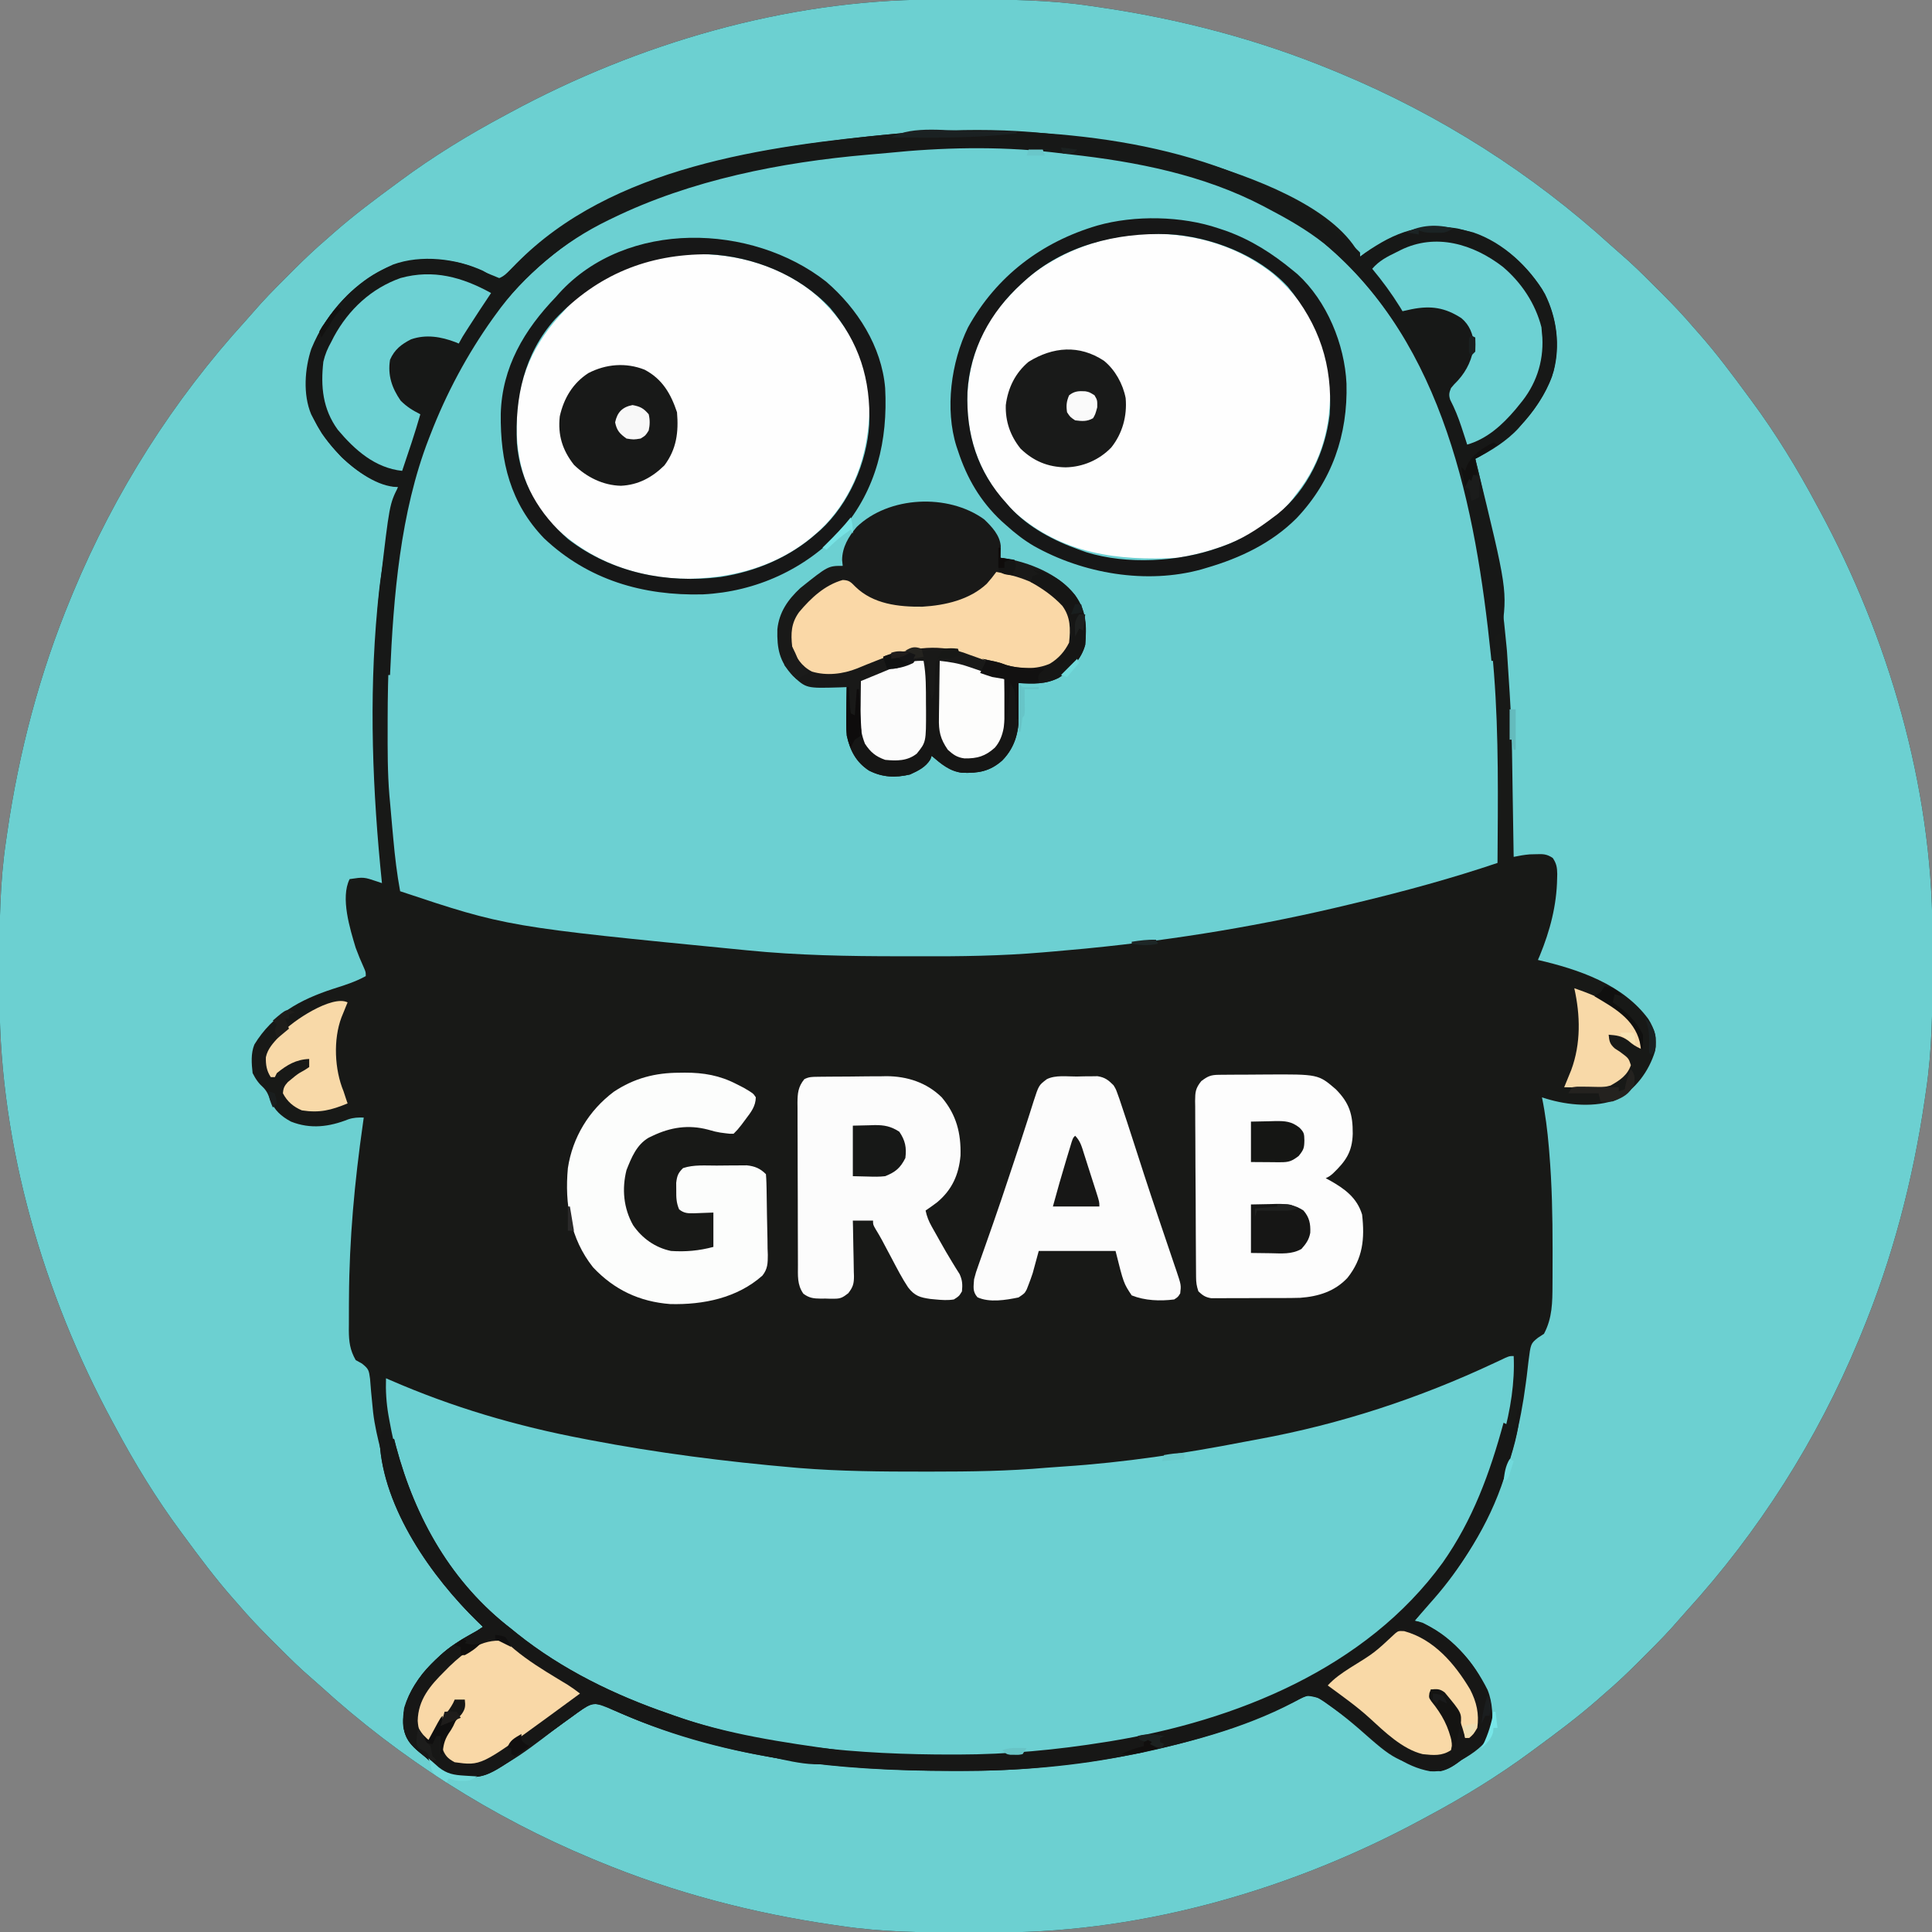 <?xml version="1.0" encoding="UTF-8"?>
<svg xmlns="http://www.w3.org/2000/svg" xmlns:xlink="http://www.w3.org/1999/xlink" width="400px" height="400px" viewBox="0 0 400 400" version="1.1">
<rect x="0" y="0" width="400" height="400" fill="#808080" stroke="none"/>
<g id="surface1">
<path style=" stroke:none;fill-rule:nonzero;fill:rgb(9.412%,9.804%,9.02%);fill-opacity:1;" d="M 192.777 -0.086 C 193.312 -0.09 193.844 -0.09 194.395 -0.094 C 196.105 -0.102 197.816 -0.105 199.527 -0.105 C 199.965 -0.105 199.965 -0.105 200.41 -0.105 C 208.98 -0.109 217.445 -0.023 225.941 1.254 C 226.695 1.363 226.695 1.363 227.465 1.473 C 244.211 3.902 260.52 8.164 276.152 14.645 C 276.785 14.906 276.785 14.906 277.438 15.176 C 298.105 23.781 317.129 35.844 333.676 50.934 C 334.254 51.457 334.832 51.973 335.426 52.477 C 337.82 54.527 340.055 56.727 342.277 58.961 C 342.91 59.598 343.547 60.23 344.184 60.863 C 346.422 63.098 348.578 65.375 350.629 67.781 C 351.016 68.223 351.402 68.66 351.793 69.098 C 355.414 73.219 358.68 77.586 361.926 82.008 C 362.121 82.27 362.316 82.535 362.516 82.805 C 367.629 89.699 372.113 97.035 376.152 104.602 C 376.441 105.145 376.441 105.145 376.742 105.695 C 390.973 132.02 399.973 162.707 400.086 192.777 C 400.09 193.312 400.09 193.844 400.094 194.395 C 400.102 196.105 400.105 197.816 400.105 199.527 C 400.105 199.82 400.105 200.113 400.105 200.41 C 400.109 208.98 400.023 217.445 398.746 225.941 C 398.672 226.445 398.602 226.945 398.527 227.465 C 396.098 244.211 391.836 260.52 385.355 276.152 C 385.18 276.574 385.004 277 384.824 277.438 C 376.219 298.105 364.156 317.129 349.066 333.676 C 348.543 334.254 348.027 334.832 347.523 335.426 C 345.473 337.82 343.273 340.055 341.039 342.277 C 340.402 342.91 339.77 343.547 339.137 344.184 C 336.902 346.422 334.625 348.578 332.219 350.629 C 331.777 351.016 331.34 351.402 330.902 351.793 C 326.781 355.414 322.414 358.68 317.992 361.926 C 317.73 362.121 317.465 362.316 317.195 362.516 C 310.301 367.629 302.965 372.113 295.398 376.152 C 294.855 376.441 294.855 376.441 294.305 376.742 C 267.98 390.973 237.293 399.973 207.223 400.086 C 206.688 400.09 206.156 400.09 205.605 400.094 C 203.895 400.102 202.184 400.105 200.473 400.105 C 200.18 400.105 199.887 400.105 199.59 400.105 C 191.02 400.109 182.555 400.023 174.059 398.746 C 173.555 398.672 173.055 398.602 172.535 398.527 C 155.789 396.098 139.48 391.836 123.848 385.355 C 123.426 385.18 123 385.004 122.562 384.824 C 101.895 376.219 82.871 364.156 66.324 349.066 C 65.746 348.543 65.168 348.027 64.574 347.523 C 62.18 345.473 59.945 343.273 57.723 341.039 C 57.09 340.402 56.453 339.77 55.816 339.137 C 53.578 336.902 51.422 334.625 49.371 332.219 C 48.984 331.777 48.598 331.34 48.207 330.902 C 44.586 326.781 41.32 322.414 38.074 317.992 C 37.879 317.73 37.684 317.465 37.484 317.195 C 32.371 310.301 27.887 302.965 23.848 295.398 C 23.656 295.035 23.461 294.676 23.258 294.305 C 9.027 267.98 0.027 237.293 -0.086 207.223 C -0.09 206.688 -0.09 206.156 -0.094 205.605 C -0.102 203.895 -0.105 202.184 -0.105 200.473 C -0.105 200.18 -0.105 199.887 -0.105 199.59 C -0.109 191.02 -0.023 182.555 1.254 174.059 C 1.363 173.305 1.363 173.305 1.473 172.535 C 3.902 155.789 8.164 139.48 14.645 123.848 C 14.82 123.426 14.996 123 15.176 122.562 C 23.781 101.895 35.844 82.871 50.934 66.324 C 51.457 65.746 51.973 65.168 52.477 64.574 C 54.527 62.18 56.727 59.945 58.961 57.723 C 59.598 57.09 60.23 56.453 60.863 55.816 C 63.098 53.578 65.375 51.422 67.781 49.371 C 68.223 48.984 68.66 48.598 69.098 48.207 C 73.219 44.586 77.586 41.32 82.008 38.074 C 82.27 37.879 82.535 37.684 82.805 37.484 C 89.699 32.371 97.035 27.887 104.602 23.848 C 104.965 23.656 105.324 23.461 105.695 23.258 C 132.02 9.027 162.707 0.027 192.777 -0.086 Z M 192.777 -0.086 "/>
<path style=" stroke:none;fill-rule:nonzero;fill:rgb(42.353%,81.569%,81.961%);fill-opacity:1;" d="M 192.777 -0.086 C 193.312 -0.09 193.844 -0.09 194.395 -0.094 C 196.105 -0.102 197.816 -0.105 199.527 -0.105 C 199.965 -0.105 199.965 -0.105 200.41 -0.105 C 208.98 -0.109 217.445 -0.023 225.941 1.254 C 226.695 1.363 226.695 1.363 227.465 1.473 C 244.211 3.902 260.52 8.164 276.152 14.645 C 276.785 14.906 276.785 14.906 277.438 15.176 C 298.105 23.781 317.129 35.844 333.676 50.934 C 334.254 51.457 334.832 51.973 335.426 52.477 C 337.82 54.527 340.055 56.727 342.277 58.961 C 342.91 59.598 343.547 60.23 344.184 60.863 C 346.422 63.098 348.578 65.375 350.629 67.781 C 351.016 68.223 351.402 68.66 351.793 69.098 C 355.414 73.219 358.68 77.586 361.926 82.008 C 362.121 82.27 362.316 82.535 362.516 82.805 C 367.629 89.699 372.113 97.035 376.152 104.602 C 376.441 105.145 376.441 105.145 376.742 105.695 C 390.973 132.02 399.973 162.707 400.086 192.777 C 400.09 193.312 400.09 193.844 400.094 194.395 C 400.102 196.105 400.105 197.816 400.105 199.527 C 400.105 199.82 400.105 200.113 400.105 200.41 C 400.109 208.98 400.023 217.445 398.746 225.941 C 398.672 226.445 398.602 226.945 398.527 227.465 C 396.098 244.211 391.836 260.52 385.355 276.152 C 385.18 276.574 385.004 277 384.824 277.438 C 376.219 298.105 364.156 317.129 349.066 333.676 C 348.543 334.254 348.027 334.832 347.523 335.426 C 345.473 337.82 343.273 340.055 341.039 342.277 C 340.402 342.91 339.77 343.547 339.137 344.184 C 336.902 346.422 334.625 348.578 332.219 350.629 C 331.777 351.016 331.34 351.402 330.902 351.793 C 326.781 355.414 322.414 358.68 317.992 361.926 C 317.73 362.121 317.465 362.316 317.195 362.516 C 310.301 367.629 302.965 372.113 295.398 376.152 C 294.855 376.441 294.855 376.441 294.305 376.742 C 267.98 390.973 237.293 399.973 207.223 400.086 C 206.688 400.09 206.156 400.09 205.605 400.094 C 203.895 400.102 202.184 400.105 200.473 400.105 C 200.18 400.105 199.887 400.105 199.59 400.105 C 191.02 400.109 182.555 400.023 174.059 398.746 C 173.555 398.672 173.055 398.602 172.535 398.527 C 155.789 396.098 139.48 391.836 123.848 385.355 C 123.426 385.18 123 385.004 122.562 384.824 C 101.895 376.219 82.871 364.156 66.324 349.066 C 65.746 348.543 65.168 348.027 64.574 347.523 C 62.18 345.473 59.945 343.273 57.723 341.039 C 57.09 340.402 56.453 339.77 55.816 339.137 C 53.578 336.902 51.422 334.625 49.371 332.219 C 48.984 331.777 48.598 331.34 48.207 330.902 C 44.586 326.781 41.32 322.414 38.074 317.992 C 37.879 317.73 37.684 317.465 37.484 317.195 C 32.371 310.301 27.887 302.965 23.848 295.398 C 23.656 295.035 23.461 294.676 23.258 294.305 C 9.027 267.98 0.027 237.293 -0.086 207.223 C -0.09 206.688 -0.09 206.156 -0.094 205.605 C -0.102 203.895 -0.105 202.184 -0.105 200.473 C -0.105 200.18 -0.105 199.887 -0.105 199.59 C -0.109 191.02 -0.023 182.555 1.254 174.059 C 1.363 173.305 1.363 173.305 1.473 172.535 C 3.902 155.789 8.164 139.48 14.645 123.848 C 14.82 123.426 14.996 123 15.176 122.562 C 23.781 101.895 35.844 82.871 50.934 66.324 C 51.457 65.746 51.973 65.168 52.477 64.574 C 54.527 62.18 56.727 59.945 58.961 57.723 C 59.598 57.09 60.23 56.453 60.863 55.816 C 63.098 53.578 65.375 51.422 67.781 49.371 C 68.223 48.984 68.66 48.598 69.098 48.207 C 73.219 44.586 77.586 41.32 82.008 38.074 C 82.27 37.879 82.535 37.684 82.805 37.484 C 89.699 32.371 97.035 27.887 104.602 23.848 C 104.965 23.656 105.324 23.461 105.695 23.258 C 132.02 9.027 162.707 0.027 192.777 -0.086 Z M 174.477 28.871 C 174.188 28.906 173.898 28.941 173.602 28.977 C 153.34 31.465 131.453 35.859 114.645 48.117 C 114.289 48.375 113.938 48.633 113.57 48.898 C 110.055 51.555 106.832 54.582 103.766 57.742 C 101.816 56.969 99.891 56.148 97.965 55.32 C 94.961 54.152 92.391 53.832 89.199 53.844 C 88.809 53.836 88.418 53.832 88.016 53.824 C 81.539 53.82 76.434 56.707 71.879 61.152 C 66.68 66.457 63.418 72.445 63.445 79.98 C 63.578 86.008 66.758 90.387 70.746 94.68 C 73.742 97.473 78.191 100.836 82.426 100.836 C 82.273 101.379 82.273 101.379 82.121 101.934 C 80.711 107.227 79.875 112.578 79.078 117.992 C 79.031 118.293 78.988 118.594 78.938 118.906 C 78.645 120.828 78.426 122.75 78.242 124.688 C 78.203 125.07 78.168 125.453 78.129 125.848 C 76.359 144.777 77.133 163.961 79.078 182.844 C 78.785 182.746 78.488 182.645 78.184 182.539 C 75.324 181.574 75.324 181.574 72.387 182.008 C 70.449 185.875 72.465 192.312 73.641 196.234 C 74.156 197.633 74.711 198.988 75.332 200.34 C 75.73 201.254 75.73 201.254 75.73 202.094 C 73.559 203.281 71.316 203.992 68.961 204.734 C 62.215 206.93 56.438 210.043 52.664 216.262 C 51.906 218.129 52.082 220.203 52.301 222.176 C 52.965 223.48 53.543 224.293 54.617 225.266 C 55.332 226.055 55.582 226.742 55.938 227.746 C 56.855 229.91 58.199 231.105 60.25 232.219 C 64.281 233.812 68.156 233.312 72.109 231.746 C 73.258 231.367 74.117 231.352 75.312 231.379 C 75.254 231.793 75.195 232.203 75.137 232.629 C 73.414 244.703 72.316 256.492 72.254 268.699 C 72.25 269.168 72.246 269.637 72.242 270.121 C 72.23 271.477 72.23 272.828 72.234 274.18 C 72.23 274.59 72.227 274.996 72.223 275.418 C 72.238 277.789 72.457 279.512 73.641 281.59 C 74.066 281.828 74.492 282.062 74.93 282.305 C 76.359 283.43 76.371 283.719 76.613 285.449 C 76.695 286.344 76.766 287.234 76.832 288.129 C 76.922 289.078 77.016 290.027 77.109 290.977 C 77.156 291.445 77.203 291.914 77.25 292.395 C 77.566 295.121 78.199 297.766 78.871 300.422 C 79.07 301.223 79.258 302.027 79.441 302.832 C 82.629 316.027 90.273 327.527 100 336.82 C 98.746 337.656 98.746 337.656 97.699 338.219 C 91.609 341.527 85.766 346.738 83.684 353.555 C 83.293 356.062 83.297 358.234 84.598 360.461 C 85.543 361.746 86.57 362.664 87.867 363.598 C 88.699 364.332 89.527 365.078 90.352 365.824 C 92.613 367.672 94.281 368.109 97.188 368.031 C 104.266 366.895 110.984 360.84 116.594 356.719 C 117.473 356.074 118.355 355.441 119.246 354.812 C 119.543 354.602 119.836 354.387 120.141 354.172 C 120.43 353.977 120.719 353.777 121.012 353.578 C 121.395 353.312 121.395 353.312 121.785 353.047 C 123.227 352.465 124.387 353.023 125.781 353.555 C 126.172 353.723 126.562 353.895 126.965 354.066 C 133.625 356.902 140.27 359.238 147.281 361.086 C 147.668 361.191 148.055 361.293 148.453 361.398 C 158.406 363.965 168.828 365.469 179.078 366.109 C 179.344 366.125 179.605 366.145 179.875 366.16 C 185.633 366.523 191.383 366.645 197.148 366.656 C 197.609 366.66 198.074 366.66 198.547 366.66 C 210.691 366.664 222.832 365.703 234.727 363.18 C 235.156 363.09 235.582 363 236.023 362.91 C 247.598 360.449 259.41 357.246 269.777 351.383 C 270.965 350.953 271.609 351.094 272.805 351.465 C 273.754 352.047 274.629 352.633 275.523 353.297 C 275.777 353.48 276.035 353.668 276.297 353.859 C 278.055 355.152 279.73 356.523 281.379 357.949 C 288.848 364.531 288.848 364.531 298.203 366.727 C 299.922 366.367 301.125 365.477 302.512 364.434 C 302.867 364.199 303.223 363.961 303.59 363.719 C 305.754 362.27 307.594 360.961 308.785 358.578 C 309.09 354.855 308.859 351.844 307.113 348.535 C 306.953 348.207 306.797 347.879 306.633 347.539 C 304.062 342.703 299.434 338.426 294.562 335.984 C 293.645 335.699 293.645 335.699 292.887 335.566 C 293.047 335.387 293.203 335.207 293.367 335.023 C 294.188 334.094 295 333.156 295.816 332.219 C 296.168 331.816 296.523 331.418 296.887 331.004 C 307.879 318.445 313.762 302.918 315.891 286.477 C 315.992 285.707 315.992 285.707 316.098 284.922 C 316.223 283.926 316.34 282.93 316.445 281.934 C 316.918 278.176 316.918 278.176 318.418 276.965 C 319.035 276.562 319.035 276.562 319.664 276.152 C 321.406 272.852 321.41 269.633 321.426 265.992 C 321.43 265.293 321.43 265.293 321.434 264.582 C 321.441 263.07 321.441 261.555 321.445 260.043 C 321.445 259.527 321.445 259.012 321.445 258.484 C 321.445 251.836 321.316 245.227 320.762 238.598 C 320.738 238.277 320.711 237.957 320.684 237.629 C 320.387 234.117 319.961 230.652 319.246 227.195 C 319.555 227.293 319.863 227.391 320.18 227.488 C 324.672 228.852 330.285 229.355 334.762 227.633 C 338.637 225.523 341.395 221.816 342.68 217.574 C 343.094 215.031 342.641 213.16 341.277 210.984 C 335.988 203.785 326.82 200.695 318.41 198.746 C 318.543 198.441 318.672 198.133 318.809 197.82 C 320.918 192.68 322.301 187.43 322.387 181.852 C 322.395 181.555 322.398 181.258 322.41 180.953 C 322.391 179.59 322.25 178.77 321.48 177.633 C 320.238 176.812 319.496 176.801 318.02 176.855 C 317.59 176.867 317.164 176.879 316.727 176.887 C 315.578 176.98 314.512 177.172 313.391 177.406 C 313.387 177.125 313.379 176.848 313.375 176.562 C 313.328 173.594 313.281 170.625 313.234 167.656 C 313.215 166.559 313.199 165.457 313.18 164.359 C 312.977 149.578 312.977 149.578 312.004 134.832 C 311.965 134.395 311.965 134.395 311.922 133.949 C 310.707 120.758 308.645 107.84 305.438 94.98 C 305.742 94.82 306.047 94.664 306.359 94.5 C 313.477 90.605 319.02 84.691 321.648 76.906 C 323.09 71.555 322.309 65.797 319.875 60.879 C 316.605 55.27 311.211 50.207 305.02 48.117 C 297.883 46.238 292.418 46.527 285.957 50.234 C 284.438 51.133 282.98 52.047 281.59 53.137 C 281.434 52.777 281.434 52.777 281.277 52.406 C 275.75 42.484 258.582 36.492 248.535 33.473 C 242.348 31.715 236.078 30.199 229.707 29.289 C 229.352 29.238 228.996 29.188 228.633 29.133 C 226.188 28.781 223.738 28.465 221.285 28.176 C 220.531 28.086 219.773 27.992 219.02 27.898 C 204.266 26.047 189.176 27.043 174.477 28.871 Z M 174.477 28.871 "/>
<path style=" stroke:none;fill-rule:nonzero;fill:rgb(42.353%,81.569%,82.353%);fill-opacity:1;" d="M 201.281 30.414 C 201.645 30.41 202.008 30.41 202.379 30.41 C 213.863 30.406 225.605 31.332 236.82 33.891 C 237.219 33.98 237.621 34.07 238.031 34.164 C 245.949 35.961 253.359 38.352 260.695 41.84 C 261.125 42.043 261.551 42.246 261.992 42.457 C 281.434 51.953 293.742 71.328 300.824 91.215 C 305.047 103.539 306.953 116.391 308.367 129.289 C 308.414 129.684 308.457 130.078 308.504 130.484 C 308.793 133.012 309.012 135.539 309.203 138.074 C 309.242 138.547 309.281 139.016 309.32 139.5 C 310.328 152.531 310.125 165.602 310.043 178.66 C 300.559 181.859 290.949 184.477 281.223 186.816 C 280.633 186.957 280.043 187.102 279.453 187.242 C 261.691 191.539 243.73 194.523 225.551 196.312 C 225.215 196.348 224.883 196.379 224.539 196.414 C 222.477 196.613 220.41 196.801 218.344 196.973 C 217.516 197.043 216.688 197.113 215.859 197.184 C 207.312 197.914 198.82 198.027 190.25 197.988 C 188.883 197.984 187.512 197.984 186.145 197.984 C 175.641 197.984 165.191 197.801 154.734 196.758 C 154.363 196.723 153.992 196.684 153.609 196.648 C 104.914 191.875 104.914 191.875 82.844 184.52 C 82.184 180.934 81.758 177.348 81.434 173.719 C 81.355 172.859 81.273 172 81.195 171.137 C 81.039 169.461 80.895 167.785 80.754 166.109 C 80.711 165.652 80.668 165.195 80.625 164.727 C 80.227 159.973 80.25 155.211 80.258 150.445 C 80.258 149.992 80.258 149.535 80.258 149.066 C 80.285 130.168 81.648 110.469 87.867 92.469 C 87.965 92.176 88.062 91.887 88.168 91.586 C 95.297 70.906 108.477 53.711 128.238 44.031 C 150.348 33.535 177.059 30.484 201.281 30.414 Z M 201.281 30.414 "/>
<path style=" stroke:none;fill-rule:nonzero;fill:rgb(42.353%,81.569%,82.353%);fill-opacity:1;" d="M 313.391 280.754 C 313.902 291.484 309.781 303.875 305.02 313.391 C 304.82 313.801 304.82 313.801 304.613 314.223 C 299.852 323.91 292.594 332.301 284.102 338.914 C 283.766 339.176 283.766 339.176 283.426 339.445 C 263.211 355.273 236.805 361.141 211.715 363.18 C 211.301 363.215 210.883 363.254 210.453 363.289 C 206.27 363.629 202.102 363.684 197.906 363.676 C 197.543 363.676 197.176 363.676 196.801 363.676 C 190.027 363.668 183.316 363.363 176.57 362.762 C 176.086 362.723 175.605 362.68 175.105 362.641 C 146.793 360.223 116.535 351.012 96.852 329.383 C 95.91 328.258 95.02 327.113 94.141 325.941 C 93.977 325.727 93.812 325.508 93.641 325.285 C 86.582 316.07 82.703 305.578 80.648 294.223 C 80.574 293.82 80.5 293.422 80.426 293.012 C 79.984 290.434 79.828 287.969 79.918 285.355 C 80.156 285.461 80.395 285.566 80.641 285.672 C 93.68 291.363 106.953 295.262 120.922 297.906 C 121.301 297.98 121.68 298.055 122.07 298.129 C 136.098 300.812 150.184 302.613 164.41 303.844 C 164.75 303.875 165.094 303.902 165.445 303.934 C 174.004 304.625 182.578 304.688 191.16 304.68 C 191.75 304.68 192.34 304.68 192.926 304.68 C 200.875 304.68 208.785 304.582 216.711 303.875 C 217.922 303.773 219.137 303.688 220.352 303.613 C 232.746 302.793 245.211 300.926 257.402 298.555 C 258.473 298.348 259.543 298.148 260.617 297.957 C 277.586 294.828 293.766 289.527 309.375 282.199 C 309.781 282.012 310.184 281.82 310.598 281.629 C 310.957 281.457 311.312 281.289 311.68 281.117 C 312.551 280.754 312.551 280.754 313.391 280.754 Z M 313.391 280.754 "/>
<path style=" stroke:none;fill-rule:nonzero;fill:rgb(99.608%,99.608%,99.608%);fill-opacity:1;" d="M 263.469 56.617 C 269.785 62.008 274.473 69.426 275.312 77.824 C 275.848 87.062 274.121 95.152 268.199 102.512 C 268.008 102.77 267.816 103.031 267.621 103.297 C 262.078 110.457 252.559 114.012 243.934 115.48 C 231.371 116.168 219.906 114.68 210.133 106.09 C 203.809 100.012 200.605 92.676 200.25 83.969 C 200.117 75.926 202.887 67.891 208.367 61.926 C 208.547 61.727 208.727 61.531 208.91 61.332 C 211.652 58.359 214.422 55.934 217.992 53.977 C 218.379 53.758 218.762 53.539 219.16 53.316 C 232.965 45.938 251.039 46.785 263.469 56.617 Z M 263.469 56.617 "/>
<path style=" stroke:none;fill-rule:nonzero;fill:rgb(99.608%,99.608%,99.608%);fill-opacity:1;" d="M 143.203 52.637 C 152.645 52.332 162.5 55.227 169.562 61.637 C 175.59 67.324 179.691 74.457 180 82.883 C 180.172 92.516 177.539 101.566 170.816 108.691 C 163.195 116.5 153.141 119.684 142.418 119.82 C 131.887 119.801 122.176 116.176 114.559 108.766 C 109.242 103.328 106.938 95.887 106.98 88.414 C 106.984 88.012 106.988 87.609 106.988 87.191 C 107.133 78.242 110.602 70.852 116.738 64.434 C 116.957 64.184 117.18 63.93 117.406 63.668 C 123.902 56.539 133.855 53.199 143.203 52.637 Z M 143.203 52.637 "/>
<path style=" stroke:none;fill-rule:nonzero;fill:rgb(9.02%,9.412%,9.02%);fill-opacity:1;" d="M 200.523 27.094 C 200.938 27.09 201.352 27.09 201.777 27.09 C 228 27.109 257.238 31.449 277.824 48.953 C 278.363 49.41 278.363 49.41 278.918 49.875 C 280.883 51.574 280.883 51.574 281.59 52.301 C 281.59 52.578 281.59 52.855 281.59 53.137 C 281.949 52.891 282.309 52.645 282.68 52.387 C 288.793 48.27 294.352 46.047 301.777 47.305 C 309.219 48.934 315.062 53.531 319.246 59.832 C 322.383 65.488 323.145 71.609 321.355 77.879 C 319.977 81.699 317.715 84.828 315.062 87.867 C 314.844 88.125 314.629 88.379 314.402 88.645 C 311.988 91.293 308.633 93.383 305.438 94.98 C 305.531 95.348 305.621 95.715 305.719 96.094 C 312.094 122.168 312.094 122.168 310.879 130.961 C 310.258 131.375 310.258 131.375 309.625 131.801 C 309.379 133.008 309.379 133.008 309.336 134.363 C 309.309 134.82 309.281 135.277 309.254 135.75 C 309.23 136.281 309.23 136.281 309.203 136.82 C 309.066 136.82 308.93 136.82 308.785 136.82 C 308.746 136.434 308.707 136.043 308.668 135.645 C 305.516 105.207 299.02 71.195 274.152 50.426 C 270.5 47.539 266.457 45.246 262.344 43.098 C 262.078 42.953 261.809 42.812 261.535 42.668 C 249.184 36.207 235.293 33.477 221.562 31.961 C 220.281 31.82 219.004 31.668 217.727 31.512 C 206.562 30.25 194.883 30.531 183.723 31.672 C 182.359 31.805 180.996 31.918 179.629 32.031 C 161.688 33.586 143.043 37.262 126.777 45.188 C 126.508 45.316 126.242 45.445 125.965 45.578 C 116.582 50.145 108.57 56.781 102.512 65.273 C 102.34 65.508 102.172 65.742 101.996 65.984 C 96.711 73.398 92.398 81.469 89.121 89.957 C 88.945 90.402 88.945 90.402 88.77 90.855 C 82.867 106.082 81.449 123.582 80.754 139.75 C 80.613 139.75 80.477 139.75 80.336 139.75 C 80.195 140.715 80.059 141.684 79.918 142.68 C 79.777 142.68 79.641 142.68 79.496 142.68 C 79.359 141.988 79.223 141.297 79.078 140.586 C 78.805 140.863 78.527 141.137 78.242 141.422 C 77.832 134.629 77.82 128.094 78.66 121.34 C 78.703 120.969 78.746 120.598 78.793 120.215 C 80.645 104.398 80.645 104.398 82.426 100.836 C 82.062 100.789 81.699 100.742 81.32 100.695 C 75.27 99.504 70.066 94.68 66.645 89.758 C 65.996 88.73 65.41 87.691 64.855 86.609 C 64.711 86.336 64.566 86.059 64.422 85.773 C 62.699 81.68 63.09 76.316 64.461 72.203 C 67.699 64.367 73.625 58.188 81.379 54.773 C 87.207 52.656 94.473 53.523 100 56.066 C 100.59 56.395 101.176 56.734 101.754 57.086 C 102.141 57.301 102.527 57.52 102.93 57.742 C 104.629 57.223 105.691 55.855 106.879 54.602 C 126.598 34.445 158.691 30.203 185.387 27.691 C 186.105 27.625 186.824 27.551 187.547 27.48 C 191.863 27.094 196.191 27.094 200.523 27.094 Z M 200.523 27.094 "/>
<path style=" stroke:none;fill-rule:nonzero;fill:rgb(9.804%,9.804%,9.412%);fill-opacity:1;" d="M 203.766 107.531 C 205.336 109.031 206.988 110.781 207.195 113.031 C 207.168 113.848 207.141 114.664 207.113 115.48 C 207.449 115.52 207.449 115.52 207.793 115.562 C 213.094 116.391 219.148 118.855 222.527 123.152 C 224.832 126.5 224.977 129.492 224.688 133.473 C 223.93 136.406 221.723 138.66 219.25 140.305 C 216.547 141.715 213.863 141.59 210.879 141.422 C 210.887 141.68 210.891 141.938 210.898 142.203 C 210.926 143.387 210.941 144.574 210.957 145.762 C 210.969 146.168 210.977 146.57 210.988 146.988 C 211.031 151.051 210.402 154.473 207.504 157.449 C 204.926 159.711 202.602 160.105 199.188 159.996 C 196.562 159.66 194.871 158.168 192.887 156.484 C 192.801 156.727 192.715 156.969 192.625 157.219 C 191.629 158.848 190.094 159.582 188.391 160.355 C 185.379 161.051 182.719 160.957 179.934 159.547 C 177.242 157.805 175.992 155.371 175.312 152.301 C 175.172 150.543 175.195 148.805 175.234 147.047 C 175.242 146.352 175.242 146.352 175.254 145.645 C 175.266 144.516 175.289 143.387 175.312 142.258 C 174.84 142.277 174.363 142.297 173.875 142.316 C 166.934 142.52 166.934 142.52 164.145 139.926 C 161.375 136.957 160.844 134.309 160.945 130.309 C 161.301 126.75 163.117 124.16 165.691 121.758 C 171.449 117.156 171.449 117.156 174.477 117.156 C 174.434 116.758 174.391 116.359 174.348 115.953 C 174.367 113.301 175.684 111.078 177.371 109.105 C 184.023 102.691 196.309 102.121 203.766 107.531 Z M 203.766 107.531 "/>
<path style=" stroke:none;fill-rule:nonzero;fill:rgb(9.02%,9.02%,8.627%);fill-opacity:1;" d="M 314.227 291.633 C 314.363 291.633 314.504 291.633 314.645 291.633 C 314.621 296.262 313.098 300.652 311.715 305.02 C 311.621 305.316 311.527 305.613 311.434 305.918 C 308.227 315.844 302.633 324.375 295.766 332.102 C 294.77 333.227 293.816 334.379 292.887 335.566 C 293.258 335.672 293.625 335.781 294.008 335.895 C 300.117 338.125 305.176 344.199 307.988 349.875 C 309.098 352.645 309.109 355.641 308.785 358.578 C 307.531 361.332 305.086 362.965 302.512 364.434 C 302.152 364.703 302.152 364.703 301.781 364.977 C 299.902 366.324 298.434 366.863 296.109 366.727 C 290.781 365.785 286.766 362.316 282.793 358.891 C 280.656 357.051 278.445 355.352 276.152 353.715 C 275.852 353.496 275.551 353.277 275.238 353.051 C 273.164 351.516 273.164 351.516 270.711 351.047 C 269.527 351.531 268.441 352.051 267.312 352.641 C 258.809 356.863 249.801 359.723 240.586 361.926 C 240.176 362.023 239.766 362.121 239.344 362.223 C 232.168 363.914 224.895 364.902 217.574 365.691 C 217.07 365.746 217.07 365.746 216.562 365.801 C 210.359 366.48 204.223 366.664 197.988 366.633 C 197.523 366.629 197.059 366.629 196.582 366.629 C 172.941 366.551 148.379 363.992 126.711 353.875 C 126.367 353.719 126.023 353.562 125.668 353.398 C 125.367 353.258 125.062 353.117 124.754 352.973 C 123.332 352.574 122.258 352.863 120.98 353.566 C 120.738 353.742 120.496 353.918 120.246 354.102 C 119.969 354.301 119.691 354.5 119.406 354.703 C 118.965 355.031 118.965 355.031 118.516 355.359 C 118.203 355.586 117.895 355.809 117.574 356.039 C 116.594 356.742 115.621 357.449 114.645 358.16 C 101.094 367.977 101.094 367.977 95.973 367.938 C 95.52 367.941 95.066 367.945 94.598 367.949 C 92.477 367.676 91.141 366.539 89.594 365.141 C 88.754 364.387 87.922 363.645 87.043 362.938 C 85.086 361.363 83.93 360.086 83.508 357.508 C 83.207 353.246 84.996 349.812 87.527 346.5 C 88.438 345.457 89.383 344.48 90.375 343.516 C 90.777 343.117 90.777 343.117 91.184 342.711 C 93.137 340.879 95.312 339.578 97.641 338.277 C 98.789 337.652 98.789 337.652 100 336.82 C 99.66 336.496 99.32 336.172 98.973 335.836 C 89.422 326.574 79.316 312.293 78.605 298.473 C 78.66 297.488 78.66 297.488 79.078 296.234 C 79.941 295.945 79.941 295.945 80.754 295.816 C 80.754 296.508 80.754 297.195 80.754 297.906 C 81.027 297.906 81.305 297.906 81.59 297.906 C 81.727 298.441 81.863 298.973 82.008 299.52 C 85.98 314.402 93.52 327.754 105.859 337.238 C 106.266 337.566 106.672 337.898 107.09 338.238 C 116.41 345.676 127.266 350.953 138.492 354.812 C 138.824 354.93 139.152 355.047 139.492 355.168 C 157.777 361.668 178.004 363.285 197.281 363.258 C 197.824 363.258 197.824 363.258 198.379 363.258 C 208.668 363.238 218.707 362.305 228.871 360.668 C 229.199 360.617 229.527 360.566 229.863 360.512 C 255.797 356.281 282.793 345.453 298.691 323.535 C 304.945 314.652 308.473 304.941 311.297 294.562 C 311.574 294.699 311.848 294.836 312.133 294.98 C 312.133 295.254 312.133 295.531 312.133 295.816 C 312.754 295.609 312.754 295.609 313.391 295.398 C 313.727 294.516 313.727 294.516 313.887 293.488 C 313.953 293.145 314.02 292.797 314.086 292.441 C 314.133 292.176 314.18 291.906 314.227 291.633 Z M 314.227 291.633 "/>
<path style=" stroke:none;fill-rule:nonzero;fill:rgb(99.216%,99.216%,99.216%);fill-opacity:1;" d="M 252.332 222.527 C 252.684 222.523 253.039 222.52 253.402 222.516 C 253.973 222.512 253.973 222.512 254.559 222.508 C 254.957 222.508 255.352 222.504 255.758 222.5 C 256.598 222.496 257.441 222.496 258.281 222.492 C 259.551 222.488 260.82 222.477 262.094 222.465 C 272.93 222.402 272.93 222.402 276.57 225.523 C 279.391 228.379 280.09 230.73 280.07 234.719 C 279.973 238.492 278.633 240.402 275.977 242.949 C 275.312 243.516 275.312 243.516 274.477 243.934 C 274.887 244.152 274.887 244.152 275.305 244.379 C 278.398 246.125 280.934 247.949 282.008 251.465 C 282.578 256.492 282.172 260.551 278.977 264.566 C 276.352 267.375 272.949 268.426 269.18 268.699 C 267.953 268.734 266.727 268.746 265.5 268.746 C 265.055 268.746 264.609 268.75 264.148 268.75 C 263.211 268.754 262.277 268.754 261.34 268.75 C 259.906 268.75 258.477 268.762 257.043 268.77 C 256.129 268.77 255.219 268.773 254.309 268.77 C 253.879 268.773 253.449 268.777 253.008 268.781 C 252.613 268.781 252.215 268.777 251.805 268.773 C 251.453 268.773 251.105 268.777 250.746 268.777 C 249.555 268.582 248.988 268.188 248.117 267.363 C 247.742 266.234 247.645 265.574 247.633 264.414 C 247.629 263.898 247.629 263.898 247.625 263.375 C 247.621 263 247.621 262.621 247.617 262.234 C 247.613 261.641 247.613 261.641 247.609 261.031 C 247.598 259.719 247.59 258.406 247.586 257.09 C 247.582 256.641 247.578 256.191 247.578 255.73 C 247.566 253.355 247.559 250.984 247.551 248.609 C 247.547 246.156 247.527 243.703 247.504 241.25 C 247.492 239.363 247.488 237.48 247.484 235.594 C 247.48 234.691 247.477 233.785 247.465 232.883 C 247.453 231.617 247.453 230.352 247.453 229.086 C 247.449 228.711 247.441 228.34 247.434 227.953 C 247.453 226.086 247.508 225.344 248.707 223.836 C 250.051 222.816 250.688 222.543 252.332 222.527 Z M 252.332 222.527 "/>
<path style=" stroke:none;fill-rule:nonzero;fill:rgb(98.824%,98.824%,98.824%);fill-opacity:1;" d="M 169.191 222.938 C 169.57 222.934 169.949 222.93 170.34 222.922 C 170.75 222.918 171.16 222.918 171.586 222.914 C 172.012 222.91 172.434 222.906 172.871 222.902 C 173.773 222.898 174.676 222.891 175.578 222.891 C 176.941 222.883 178.309 222.863 179.676 222.844 C 180.551 222.84 181.43 222.836 182.309 222.836 C 182.711 222.828 183.113 222.82 183.531 222.812 C 187.828 222.824 191.875 224.137 194.98 227.195 C 198.012 230.789 198.992 234.613 198.863 239.258 C 198.516 243.191 197.117 246.312 194.07 248.883 C 193.273 249.488 192.465 250.07 191.633 250.629 C 191.895 251.859 192.285 252.84 192.902 253.938 C 193.074 254.246 193.25 254.555 193.426 254.871 C 193.609 255.195 193.797 255.523 193.984 255.859 C 194.266 256.359 194.266 256.359 194.551 256.875 C 195.398 258.383 196.254 259.883 197.164 261.355 C 197.426 261.785 197.688 262.215 197.961 262.656 C 198.195 263.027 198.43 263.395 198.668 263.773 C 199.262 265.066 199.297 265.961 199.164 267.363 C 198.562 268.359 198.562 268.359 197.488 269.039 C 196.211 269.246 195.008 269.164 193.723 269.039 C 193.359 269.004 192.996 268.969 192.621 268.934 C 190.492 268.629 189.391 268.32 188.016 266.543 C 186.762 264.66 185.73 262.645 184.676 260.645 C 184.199 259.75 183.723 258.855 183.246 257.961 C 183.039 257.566 182.832 257.172 182.617 256.77 C 182.199 256.004 181.762 255.25 181.305 254.512 C 180.754 253.555 180.754 253.555 180.754 252.719 C 179.371 252.719 177.992 252.719 176.57 252.719 C 176.578 253.129 176.59 253.535 176.602 253.953 C 176.641 255.469 176.664 256.988 176.684 258.504 C 176.695 259.16 176.707 259.816 176.727 260.469 C 176.754 261.414 176.766 262.359 176.773 263.301 C 176.785 263.594 176.797 263.887 176.805 264.184 C 176.809 265.785 176.609 266.477 175.617 267.758 C 174.52 268.59 174.109 268.883 172.777 268.883 C 172.316 268.883 172.316 268.883 171.848 268.887 C 171.531 268.875 171.219 268.863 170.895 268.855 C 170.578 268.859 170.262 268.863 169.938 268.867 C 168.445 268.848 167.543 268.754 166.332 267.848 C 165.012 265.992 165.207 264.074 165.203 261.895 C 165.203 261.504 165.199 261.117 165.199 260.715 C 165.191 259.43 165.188 258.141 165.188 256.855 C 165.184 255.961 165.184 255.066 165.18 254.172 C 165.176 252.297 165.172 250.426 165.172 248.551 C 165.168 246.148 165.16 243.742 165.148 241.34 C 165.141 239.496 165.137 237.648 165.137 235.801 C 165.137 234.918 165.133 234.031 165.125 233.145 C 165.121 231.906 165.121 230.668 165.121 229.43 C 165.117 229.062 165.113 228.695 165.109 228.32 C 165.125 226.348 165.234 225.027 166.527 223.43 C 167.504 222.941 168.102 222.953 169.191 222.938 Z M 169.191 222.938 "/>
<path style=" stroke:none;fill-rule:nonzero;fill:rgb(98.824%,99.216%,98.824%);fill-opacity:1;" d="M 140.637 222.098 C 141.203 222.09 141.203 222.09 141.777 222.082 C 145.676 222.074 149.016 222.652 152.484 224.449 C 152.977 224.699 153.469 224.949 153.973 225.207 C 155.941 226.359 155.941 226.359 156.484 227.195 C 156.434 229.059 155.516 230.215 154.418 231.668 C 154.121 232.066 153.824 232.465 153.52 232.875 C 152.719 233.891 152.719 233.891 151.883 234.727 C 151.094 234.746 151.094 234.746 150.156 234.625 C 149.816 234.578 149.477 234.535 149.129 234.488 C 148.117 234.309 148.117 234.309 146.523 233.863 C 142.516 232.824 138.844 233.387 135.145 235.145 C 134.867 235.277 134.586 235.41 134.297 235.547 C 131.797 237.012 130.738 239.652 129.707 242.258 C 128.73 246.148 129.094 250.137 131.07 253.652 C 132.949 256.387 135.641 258.305 138.914 258.996 C 141.98 259.203 144.73 258.949 147.699 258.16 C 147.699 255.812 147.699 253.465 147.699 251.047 C 145.688 251.113 145.688 251.113 143.68 251.195 C 142.398 251.219 141.617 251.203 140.605 250.387 C 140.02 249.027 140 247.922 140.012 246.445 C 140.004 245.68 140.004 245.68 140 244.902 C 140.176 243.441 140.383 242.859 141.422 241.84 C 143.645 241.102 146.051 241.328 148.379 241.32 C 149.312 241.316 150.25 241.305 151.184 241.293 C 151.781 241.289 152.379 241.285 152.977 241.285 C 153.52 241.281 154.062 241.277 154.621 241.273 C 156.277 241.445 157.391 241.91 158.578 243.098 C 158.633 243.711 158.66 244.324 158.68 244.941 C 158.688 245.332 158.699 245.727 158.711 246.129 C 158.746 247.938 158.773 249.742 158.793 251.547 C 158.805 252.5 158.824 253.449 158.852 254.402 C 158.891 255.773 158.906 257.145 158.918 258.516 C 158.934 258.938 158.949 259.359 158.969 259.797 C 158.961 261.527 158.953 262.703 157.855 264.094 C 152.633 268.746 145.582 270.168 138.754 269.992 C 132.402 269.504 127.156 267.039 122.781 262.379 C 118.07 256.441 116.887 249.211 117.574 241.84 C 118.539 235.473 121.941 229.898 127.066 226.047 C 131.289 223.23 135.66 222.102 140.637 222.098 Z M 140.637 222.098 "/>
<path style=" stroke:none;fill-rule:nonzero;fill:rgb(98.824%,98.824%,98.824%);fill-opacity:1;" d="M 222.934 222.883 C 223.68 222.863 223.68 222.863 224.441 222.844 C 224.922 222.84 225.402 222.84 225.898 222.836 C 226.336 222.828 226.777 222.82 227.23 222.816 C 228.773 223.062 229.441 223.59 230.543 224.688 C 231.023 225.48 231.023 225.48 231.348 226.379 C 231.48 226.746 231.617 227.117 231.754 227.5 C 232.816 230.641 233.844 233.793 234.859 236.949 C 235.375 238.555 235.895 240.156 236.414 241.762 C 236.547 242.176 236.68 242.586 236.816 243.012 C 237.809 246.07 238.828 249.113 239.855 252.16 C 240 252.59 240.145 253.02 240.293 253.461 C 240.863 255.145 241.43 256.832 242.004 258.512 C 242.398 259.672 242.793 260.836 243.184 262 C 243.305 262.344 243.422 262.688 243.543 263.043 C 244.555 266.062 244.555 266.062 244.352 267.781 C 243.887 268.531 243.887 268.531 243.098 269.039 C 240.191 269.406 237.039 269.293 234.309 268.199 C 232.637 265.691 232.637 265.691 230.961 258.996 C 225.715 258.996 220.469 258.996 215.062 258.996 C 214.648 260.516 214.234 262.035 213.809 263.598 C 213.547 264.379 213.273 265.16 212.973 265.926 C 212.84 266.262 212.711 266.602 212.578 266.945 C 212.133 267.781 212.133 267.781 210.879 268.621 C 208.258 269.164 204.852 269.734 202.371 268.586 C 201.316 267.371 201.574 266.43 201.672 264.855 C 202.055 263.414 202.055 263.414 202.594 261.895 C 202.691 261.613 202.793 261.332 202.891 261.047 C 203.102 260.441 203.316 259.836 203.531 259.234 C 203.996 257.941 204.449 256.641 204.902 255.34 C 205.141 254.66 205.379 253.98 205.617 253.301 C 206.777 249.992 207.891 246.672 208.992 243.344 C 209.309 242.395 209.625 241.445 209.941 240.496 C 210.883 237.676 211.812 234.855 212.715 232.027 C 212.867 231.559 213.016 231.09 213.172 230.609 C 213.445 229.758 213.715 228.906 213.98 228.055 C 215.07 224.688 215.07 224.688 216.738 223.43 C 218.547 222.527 220.949 222.898 222.934 222.883 Z M 222.934 222.883 "/>
<path style=" stroke:none;fill-rule:nonzero;fill:rgb(9.02%,9.02%,8.627%);fill-opacity:1;" d="M 80.754 295.816 C 80.754 296.508 80.754 297.195 80.754 297.906 C 81.027 297.906 81.305 297.906 81.59 297.906 C 81.727 298.441 81.863 298.973 82.008 299.52 C 85.98 314.402 93.52 327.754 105.859 337.238 C 106.266 337.566 106.672 337.898 107.09 338.238 C 116.41 345.676 127.266 350.953 138.492 354.812 C 138.824 354.93 139.152 355.047 139.492 355.168 C 150.461 359.066 162.152 360.758 173.641 362.344 C 173.504 362.758 173.363 363.172 173.223 363.598 C 173.637 363.738 174.051 363.875 174.477 364.016 C 170.324 366.785 162.457 364.285 157.953 363.41 C 147.18 361.223 136.629 358.531 126.645 353.852 C 124.773 352.988 124.773 352.988 122.762 352.688 C 121.203 353.387 119.887 354.352 118.516 355.359 C 118.203 355.586 117.895 355.809 117.574 356.039 C 116.594 356.742 115.621 357.449 114.645 358.16 C 101.094 367.977 101.094 367.977 95.973 367.938 C 95.52 367.941 95.066 367.945 94.598 367.949 C 92.477 367.676 91.141 366.539 89.594 365.141 C 88.754 364.387 87.922 363.645 87.043 362.938 C 85.086 361.363 83.93 360.086 83.508 357.508 C 83.207 353.246 84.996 349.812 87.527 346.5 C 88.438 345.457 89.383 344.48 90.375 343.516 C 90.777 343.117 90.777 343.117 91.184 342.711 C 93.137 340.879 95.312 339.578 97.641 338.277 C 98.789 337.652 98.789 337.652 100 336.82 C 99.66 336.496 99.32 336.172 98.973 335.836 C 89.422 326.574 79.316 312.293 78.605 298.473 C 78.66 297.488 78.66 297.488 79.078 296.234 C 79.918 295.816 79.918 295.816 80.754 295.816 Z M 80.754 295.816 "/>
<path style=" stroke:none;fill-rule:nonzero;fill:rgb(98.039%,84.706%,65.49%);fill-opacity:1;" d="M 206.277 118.41 C 211.723 119.426 216.484 121.223 220.266 125.391 C 221.965 127.902 222.078 130.051 221.758 133.055 C 220.684 135.324 218.879 137.02 216.617 138.125 C 212.254 139.547 207.859 138.16 203.738 136.637 C 202.758 136.289 201.777 135.941 200.797 135.594 C 200.371 135.438 199.945 135.281 199.508 135.121 C 193.707 133.191 187.961 134.258 182.426 136.402 C 182.137 136.512 181.848 136.625 181.551 136.742 C 180.18 137.277 178.812 137.828 177.453 138.395 C 174.535 139.555 171.141 139.965 168.09 139.043 C 165.934 137.914 164.77 136.152 164.016 133.891 C 163.703 131.129 163.797 128.996 165.461 126.711 C 167.879 123.836 170.762 121.117 174.477 120.082 C 175.805 120.125 176.152 120.504 177.094 121.469 C 180.785 125.078 186.047 125.668 190.992 125.609 C 195.695 125.332 200.789 124.168 204.309 120.852 C 205.008 120.059 205.66 119.266 206.277 118.41 Z M 206.277 118.41 "/>
<path style=" stroke:none;fill-rule:nonzero;fill:rgb(9.02%,9.02%,9.02%);fill-opacity:1;" d="M 171.051 58.316 C 177.484 63.852 182.531 71.688 183.262 80.336 C 183.836 91.164 181.48 101.367 174.242 109.781 C 166.758 117.84 156.527 122.516 145.523 123.059 C 133.129 123.383 121.785 120.074 112.66 111.469 C 105.652 104.207 103.562 95.527 103.676 85.684 C 103.93 76.035 108.539 68.285 115.062 61.508 C 115.301 61.234 115.543 60.965 115.789 60.688 C 129.703 45.41 155.641 46.211 171.051 58.316 Z M 114.965 66.035 C 108.492 73.219 106.566 82.406 107.023 91.781 C 107.664 99.766 111.668 106.477 117.652 111.648 C 126.672 118.578 138.051 120.867 149.207 119.453 C 156.516 118.316 163.508 115.379 169.039 110.461 C 169.324 110.211 169.613 109.965 169.91 109.707 C 175.793 104.277 179.473 95.793 179.969 87.859 C 180.309 78.547 177.887 70.848 171.836 63.711 C 165.406 56.879 155.992 53.105 146.68 52.648 C 134.148 52.582 123.656 56.875 114.965 66.035 Z M 114.965 66.035 "/>
<path style=" stroke:none;fill-rule:nonzero;fill:rgb(9.02%,9.02%,9.02%);fill-opacity:1;" d="M 252.301 47.281 C 252.785 47.441 253.273 47.602 253.773 47.77 C 259.086 49.68 263.461 52.5 267.781 56.066 C 268.062 56.297 268.344 56.527 268.629 56.766 C 274.734 62.34 278.395 71.289 278.777 79.414 C 279.07 90.004 275.781 99.531 268.465 107.266 C 263.293 112.453 256.746 115.551 249.789 117.574 C 249.465 117.672 249.137 117.77 248.801 117.871 C 237.34 121.047 224.188 118.762 214.004 113.012 C 211.949 111.801 210.133 110.387 208.367 108.785 C 208.02 108.477 207.672 108.168 207.316 107.852 C 202.945 103.75 200.18 98.984 198.328 93.305 C 198.23 93.016 198.133 92.73 198.031 92.434 C 195.59 84.668 196.918 74.984 200.418 67.781 C 206.293 57.18 215.641 50.098 227.191 46.699 C 234.895 44.512 244.703 44.688 252.301 47.281 Z M 212.133 58.16 C 211.934 58.34 211.73 58.523 211.523 58.711 C 205.055 64.602 200.797 72.344 200.301 81.215 C 200.012 89.996 202.363 97.621 208.367 104.184 C 208.613 104.469 208.863 104.754 209.117 105.047 C 212.93 109.195 218.18 111.949 223.43 113.809 C 224.164 114.066 224.164 114.066 224.91 114.332 C 233.336 116.945 244.07 116.336 252.301 113.391 C 252.574 113.297 252.844 113.199 253.125 113.105 C 257.059 111.711 260.305 109.625 263.598 107.113 C 263.914 106.875 264.227 106.641 264.551 106.398 C 270.742 101.379 274.387 93.566 275.312 85.773 C 275.926 75.52 273.141 67.273 266.637 59.363 C 260.512 52.754 250.707 48.984 241.863 48.488 C 231.227 48.09 220.156 50.84 212.133 58.16 Z M 212.133 58.16 "/>
<path style=" stroke:none;fill-rule:nonzero;fill:rgb(42.745%,81.961%,82.745%);fill-opacity:1;" d="M 311.129 55.23 C 314.98 58.484 317.887 62.836 319.141 67.758 C 319.176 68.18 319.211 68.602 319.246 69.039 C 319.273 69.324 319.301 69.605 319.328 69.902 C 319.59 75.062 317.953 79.77 314.645 83.684 C 314.359 84.035 314.074 84.387 313.781 84.75 C 311.023 87.996 307.914 90.836 303.766 92.051 C 303.566 91.438 303.566 91.438 303.367 90.809 C 303.188 90.254 303.004 89.703 302.824 89.148 C 302.73 88.859 302.637 88.574 302.539 88.281 C 301.906 86.371 301.176 84.562 300.25 82.773 C 299.922 81.773 300.023 81.309 300.418 80.336 C 301.043 79.586 301.043 79.586 301.805 78.816 C 303.816 76.594 304.82 74.25 305.23 71.285 C 304.906 69.113 304.297 67.328 302.578 65.879 C 299.188 63.672 296.246 63.234 292.285 64.016 C 291.648 64.152 291.012 64.293 290.375 64.434 C 290.203 64.152 290.031 63.867 289.855 63.574 C 288.113 60.77 286.215 58.184 284.102 55.648 C 285.535 53.988 287.156 53.164 289.094 52.223 C 289.391 52.074 289.684 51.926 289.988 51.773 C 297.234 48.191 305.008 50.516 311.129 55.23 Z M 311.129 55.23 "/>
<path style=" stroke:none;fill-rule:nonzero;fill:rgb(42.745%,81.961%,82.745%);fill-opacity:1;" d="M 101.672 60.668 C 101.535 60.875 101.398 61.078 101.258 61.289 C 99.867 63.359 98.5 65.449 97.148 67.547 C 96.984 67.805 96.816 68.062 96.645 68.328 C 95.762 69.699 95.762 69.699 94.98 71.129 C 94.766 71.039 94.551 70.949 94.332 70.855 C 91.336 69.707 88.195 69.176 85.094 70.258 C 83.086 71.281 81.684 72.371 80.754 74.477 C 80.238 77.688 81.133 80.328 82.949 82.949 C 84.246 84.246 85.406 84.945 87.027 85.773 C 85.898 89.719 84.574 93.602 83.262 97.488 C 77.633 96.879 73.469 93.176 69.926 88.965 C 66.816 84.68 66.367 80.043 66.945 74.895 C 67.301 73.348 67.844 72.09 68.621 70.711 C 68.785 70.379 68.953 70.051 69.129 69.707 C 72.195 64.07 76.879 59.703 82.949 57.559 C 89.715 55.707 95.691 57.375 101.672 60.668 Z M 101.672 60.668 "/>
<path style=" stroke:none;fill-rule:nonzero;fill:rgb(9.412%,9.804%,9.412%);fill-opacity:1;" d="M 133.434 76.531 C 137.121 78.457 138.883 81.508 140.168 85.355 C 140.52 89.473 140.074 93 137.551 96.363 C 135 98.859 132.156 100.402 128.555 100.574 C 124.852 100.488 121.469 98.797 118.828 96.234 C 116.434 93.188 115.465 90.051 115.898 86.191 C 116.727 82.477 118.586 79.324 121.836 77.234 C 125.484 75.359 129.574 75.02 133.434 76.531 Z M 133.434 76.531 "/>
<path style=" stroke:none;fill-rule:nonzero;fill:rgb(9.804%,10.196%,9.804%);fill-opacity:1;" d="M 228.555 74.688 C 230.867 76.551 232.5 79.512 233.055 82.426 C 233.383 86.105 232.398 89.742 230.074 92.652 C 227.582 95.234 224.203 96.688 220.633 96.758 C 216.949 96.703 213.949 95.457 211.297 92.887 C 209.172 90.234 208.141 87.281 208.238 83.875 C 208.688 80.312 210.203 77.203 212.973 74.895 C 217.996 71.789 223.461 71.328 228.555 74.688 Z M 228.555 74.688 "/>
<path style=" stroke:none;fill-rule:nonzero;fill:rgb(97.647%,84.706%,65.49%);fill-opacity:1;" d="M 104.184 339.75 C 105.352 340.473 105.352 340.473 106.539 341.5 C 109.32 343.812 112.324 345.668 115.414 347.539 C 115.777 347.762 116.141 347.98 116.516 348.207 C 116.84 348.402 117.164 348.598 117.5 348.797 C 118.398 349.367 119.242 349.977 120.082 350.629 C 117.996 352.168 115.902 353.699 113.809 355.23 C 113.551 355.418 113.293 355.605 113.031 355.797 C 99.566 365.602 99.566 365.602 94.141 364.855 C 92.613 364.039 92.168 363.477 91.527 361.871 C 91.715 358.992 93.746 357.004 95.582 354.891 C 96.359 353.801 96.383 353.191 96.234 351.883 C 95.543 351.883 94.855 351.883 94.141 351.883 C 93.973 352.25 93.973 352.25 93.801 352.625 C 93.309 353.551 92.762 354.285 92.102 355.098 C 90.77 356.832 89.918 358.645 89.121 360.668 C 86.656 358.27 86.656 358.27 86.48 356.277 C 86.574 351.891 89.059 348.98 92.051 346.023 C 92.543 345.523 92.543 345.523 93.051 345.012 C 96.086 342.094 99.766 339.223 104.184 339.75 Z M 104.184 339.75 "/>
<path style=" stroke:none;fill-rule:nonzero;fill:rgb(97.647%,85.098%,65.49%);fill-opacity:1;" d="M 290.727 337.711 C 296.914 339.406 301.203 344.477 304.367 349.773 C 305.715 352.398 306.27 354.805 305.859 357.742 C 305.074 359.047 305.074 359.047 304.184 359.832 C 303.906 359.832 303.633 359.832 303.348 359.832 C 303.285 359.578 303.223 359.324 303.16 359.066 C 302.297 355.84 300.938 352.43 298.328 350.211 C 297.234 349.906 297.234 349.906 296.234 349.789 C 296.32 351.539 296.699 352.477 297.855 353.738 C 300.012 356.113 300.555 358.309 300.586 361.449 C 300.531 361.742 300.477 362.039 300.418 362.344 C 298.531 363.602 296.773 363.406 294.562 363.18 C 290.363 362.168 286.672 358.555 283.551 355.699 C 280.848 353.23 277.84 351.121 274.895 348.953 C 276.25 347.473 277.793 346.422 279.473 345.344 C 284.578 342.188 284.578 342.188 288.906 338.141 C 289.539 337.656 289.539 337.656 290.727 337.711 Z M 290.727 337.711 "/>
<path style=" stroke:none;fill-rule:nonzero;fill:rgb(8.627%,8.627%,8.235%);fill-opacity:1;" d="M 213.809 117.992 C 217.453 118.422 220.348 120.43 222.621 123.273 C 224.973 126.461 225.008 129.645 224.688 133.473 C 223.926 136.406 221.727 138.66 219.25 140.305 C 216.547 141.715 213.863 141.59 210.879 141.422 C 210.887 141.68 210.891 141.938 210.898 142.203 C 210.926 143.387 210.941 144.574 210.957 145.762 C 210.969 146.168 210.977 146.57 210.988 146.988 C 211.031 151.051 210.402 154.473 207.504 157.449 C 204.926 159.711 202.602 160.105 199.188 159.996 C 196.562 159.66 194.871 158.168 192.887 156.484 C 192.801 156.727 192.715 156.969 192.625 157.219 C 191.629 158.848 190.094 159.582 188.391 160.355 C 185.379 161.051 182.719 160.957 179.934 159.547 C 177.242 157.805 175.992 155.371 175.312 152.301 C 175.172 150.543 175.195 148.805 175.234 147.047 C 175.242 146.582 175.246 146.121 175.254 145.645 C 175.266 144.516 175.289 143.387 175.312 142.258 C 175.453 142.258 175.59 142.258 175.73 142.258 C 175.754 142.648 175.773 143.035 175.793 143.434 C 175.824 143.938 175.855 144.438 175.891 144.953 C 175.918 145.453 175.949 145.953 175.977 146.469 C 176.035 146.875 176.09 147.281 176.152 147.699 C 176.426 147.836 176.703 147.977 176.988 148.117 C 177.125 146.32 177.262 144.527 177.406 142.68 C 177.543 142.68 177.684 142.68 177.824 142.68 C 177.84 143.145 177.855 143.609 177.871 144.086 C 177.98 150.621 177.98 150.621 181.172 156.066 C 182.984 157.152 184.977 157.133 187.027 156.902 C 188.449 156.535 189.621 156.094 190.535 154.891 C 191.18 152.625 191.293 150.359 191.348 148.016 C 191.355 147.695 191.363 147.371 191.371 147.043 C 191.398 146.023 191.426 145.004 191.449 143.984 C 191.469 143.293 191.484 142.598 191.504 141.902 C 191.547 140.207 191.59 138.516 191.633 136.82 C 191.77 136.82 191.906 136.82 192.051 136.82 C 192.074 137.219 192.102 137.617 192.129 138.027 C 192.16 138.551 192.195 139.078 192.234 139.617 C 192.266 140.137 192.301 140.656 192.336 141.191 C 192.445 142.418 192.613 143.57 192.887 144.77 C 193.578 143.391 193.465 141.844 193.539 140.324 C 193.566 139.82 193.566 139.82 193.594 139.309 C 193.641 138.48 193.684 137.648 193.723 136.82 C 193.863 136.82 194 136.82 194.141 136.82 C 194.465 138.906 194.598 140.934 194.633 143.047 C 194.648 143.832 194.648 143.832 194.664 144.633 C 194.684 145.719 194.695 146.805 194.703 147.895 C 194.77 150.82 194.84 152.875 196.652 155.23 C 198.184 156.586 199.617 156.68 201.586 156.605 C 203.457 156.363 204.629 155.609 205.961 154.316 C 207.727 151.48 207.691 148.219 207.793 144.98 C 207.809 144.555 207.824 144.133 207.844 143.695 C 207.883 142.66 207.918 141.621 207.949 140.586 C 207.566 140.527 207.18 140.465 206.781 140.406 C 205.438 140.168 204.215 139.789 202.93 139.332 C 203.344 138.504 203.758 137.672 204.184 136.82 C 203.906 136.684 203.633 136.543 203.348 136.402 C 203.922 136.523 204.5 136.645 205.074 136.77 C 205.395 136.836 205.715 136.902 206.043 136.973 C 207.113 137.238 207.113 137.238 208.316 137.676 C 211.141 138.539 214.66 138.641 217.391 137.395 C 219.145 136.34 220.422 134.891 221.34 133.055 C 221.645 130.23 221.672 127.793 219.953 125.445 C 218.078 123.434 215.797 121.824 213.391 120.504 C 213.527 120.086 213.664 119.672 213.809 119.246 C 214.223 119.109 214.637 118.973 215.062 118.828 C 214.648 118.551 214.234 118.277 213.809 117.992 Z M 213.809 117.992 "/>
<path style=" stroke:none;fill-rule:nonzero;fill:rgb(98.824%,98.824%,98.824%);fill-opacity:1;" d="M 191.215 136.82 C 191.754 139.727 191.707 142.633 191.711 145.582 C 191.715 146.098 191.719 146.617 191.727 147.148 C 191.734 153.648 191.734 153.648 189.801 156.039 C 187.852 157.574 185.668 157.551 183.262 157.32 C 181.289 156.613 180.219 155.727 179.078 153.977 C 178.395 152.234 178.141 150.797 178.16 148.93 C 178.164 148.469 178.168 148.004 178.168 147.527 C 178.176 147.047 178.184 146.57 178.191 146.078 C 178.195 145.59 178.199 145.102 178.203 144.602 C 178.211 143.402 178.227 142.203 178.242 141.004 C 179.742 140.383 181.242 139.766 182.742 139.148 C 183.379 138.883 183.379 138.883 184.027 138.613 C 184.645 138.359 184.645 138.359 185.27 138.102 C 185.648 137.949 186.023 137.793 186.414 137.633 C 188.078 137 189.43 136.77 191.215 136.82 Z M 191.215 136.82 "/>
<path style=" stroke:none;fill-rule:nonzero;fill:rgb(99.216%,99.216%,98.824%);fill-opacity:1;" d="M 194.562 136.82 C 196.621 137.039 198.461 137.336 200.43 138.012 C 201.094 138.234 201.094 138.234 201.773 138.465 C 202.223 138.621 202.672 138.777 203.137 138.938 C 203.832 139.176 203.832 139.176 204.543 139.418 C 205.68 139.805 206.816 140.191 207.949 140.586 C 207.988 142.031 208.008 143.48 208.027 144.926 C 208.039 145.332 208.051 145.734 208.059 146.152 C 208.09 149.109 208.02 152.477 205.965 154.801 C 204.004 156.574 202.32 157.062 199.699 157.02 C 198.172 156.836 197.363 156.254 196.234 155.23 C 194.66 152.953 194.324 151.363 194.398 148.629 C 194.398 148.289 194.402 147.949 194.406 147.602 C 194.414 146.527 194.434 145.453 194.457 144.379 C 194.465 143.645 194.473 142.914 194.48 142.18 C 194.496 140.395 194.527 138.605 194.562 136.82 Z M 194.562 136.82 "/>
<path style=" stroke:none;fill-rule:nonzero;fill:rgb(97.255%,85.098%,65.882%);fill-opacity:1;" d="M 71.965 207.531 C 71.852 207.812 71.734 208.098 71.613 208.387 C 71.465 208.762 71.312 209.133 71.156 209.52 C 71.004 209.887 70.855 210.258 70.699 210.637 C 68.969 215.23 69.262 221.453 71.129 225.941 C 71.375 226.691 71.375 226.691 71.625 227.457 C 71.738 227.785 71.852 228.113 71.965 228.453 C 68.543 229.859 66.184 230.461 62.5 229.891 C 60.734 229.137 59.477 228.082 58.578 226.359 C 58.652 225.281 58.879 224.816 59.605 224.02 C 59.852 223.816 60.102 223.613 60.355 223.406 C 60.617 223.191 60.879 222.973 61.148 222.754 C 61.926 222.176 61.926 222.176 63.152 221.496 C 63.438 221.305 63.723 221.117 64.016 220.922 C 64.016 220.367 64.016 219.816 64.016 219.246 C 61.27 219.363 59.445 220.457 57.32 222.176 C 57.184 222.453 57.047 222.727 56.902 223.012 C 56.629 223.012 56.352 223.012 56.066 223.012 C 55.203 221.719 55.004 220.438 55.047 218.891 C 55.406 217.129 56.566 215.949 57.742 214.645 C 57.934 214.398 58.125 214.152 58.324 213.902 C 60.438 211.441 68.762 205.93 71.965 207.531 Z M 71.965 207.531 "/>
<path style=" stroke:none;fill-rule:nonzero;fill:rgb(97.255%,85.098%,65.882%);fill-opacity:1;" d="M 325.941 204.602 C 331.297 206.449 336.457 208.719 339.402 213.82 C 339.879 214.949 339.805 215.945 339.75 217.156 C 338.699 216.688 337.973 216.227 337.109 215.453 C 335.746 214.473 334.707 214.355 333.055 214.227 C 333.184 215.582 333.293 216.16 334.336 217.074 C 334.684 217.301 335.027 217.523 335.383 217.758 C 337.188 219.09 337.188 219.09 337.656 220.527 C 336.941 222.633 335.328 223.703 333.434 224.754 C 331.594 225.285 329.805 225.191 327.902 225.156 C 327.512 225.152 327.125 225.148 326.723 225.145 C 325.766 225.137 324.809 225.121 323.848 225.105 C 324.328 223.906 324.812 222.711 325.312 221.523 C 327.324 216.07 327.199 210.203 325.941 204.602 Z M 325.941 204.602 "/>
<path style=" stroke:none;fill-rule:nonzero;fill:rgb(8.627%,8.627%,8.235%);fill-opacity:1;" d="M 258.996 249.371 C 260.324 249.348 261.652 249.32 263.023 249.293 C 263.645 249.277 263.645 249.277 264.277 249.258 C 266.461 249.238 267.992 249.387 269.875 250.629 C 271.098 252.055 271.355 253.352 271.277 255.23 C 271.027 256.652 270.395 257.512 269.457 258.578 C 267.453 259.734 265.289 259.508 263.051 259.465 C 261.043 259.441 261.043 259.441 258.996 259.414 C 258.996 256.102 258.996 252.785 258.996 249.371 Z M 258.996 249.371 "/>
<path style=" stroke:none;fill-rule:nonzero;fill:rgb(9.02%,9.412%,9.02%);fill-opacity:1;" d="M 176.57 233.055 C 178.25 233.016 178.25 233.016 179.969 232.977 C 180.316 232.965 180.664 232.953 181.023 232.941 C 183.055 232.918 184.438 233.172 186.191 234.309 C 187.426 236.121 187.719 237.582 187.449 239.75 C 186.406 241.828 185.402 242.664 183.262 243.516 C 182.086 243.656 180.941 243.633 179.758 243.594 C 178.18 243.555 178.18 243.555 176.57 243.516 C 176.57 240.062 176.57 236.609 176.57 233.055 Z M 176.57 233.055 "/>
<path style=" stroke:none;fill-rule:nonzero;fill:rgb(8.235%,8.627%,7.843%);fill-opacity:1;" d="M 258.996 232.219 C 260.266 232.191 261.531 232.164 262.84 232.141 C 263.434 232.121 263.434 232.121 264.039 232.105 C 266.059 232.086 267.398 232.156 269.039 233.473 C 270.031 234.465 270.02 234.754 270.059 236.113 C 270.027 237.711 269.926 238.012 268.879 239.332 C 267.48 240.398 266.848 240.637 265.125 240.625 C 264.805 240.625 264.484 240.625 264.152 240.625 C 263.746 240.621 263.34 240.617 262.918 240.613 C 261.625 240.602 260.328 240.594 258.996 240.586 C 258.996 237.824 258.996 235.062 258.996 232.219 Z M 258.996 232.219 "/>
<path style=" stroke:none;fill-rule:nonzero;fill:rgb(9.02%,9.02%,8.627%);fill-opacity:1;" d="M 222.594 235.145 C 223.684 236.238 223.977 237.438 224.43 238.871 C 224.52 239.156 224.609 239.441 224.707 239.734 C 224.898 240.336 225.09 240.941 225.281 241.543 C 225.574 242.465 225.871 243.387 226.168 244.312 C 226.355 244.895 226.543 245.48 226.73 246.062 C 226.816 246.34 226.906 246.617 227 246.902 C 227.613 248.855 227.613 248.855 227.613 249.789 C 224.438 249.789 221.262 249.789 217.992 249.789 C 218.875 246.547 219.785 243.328 220.762 240.113 C 220.895 239.68 221.023 239.246 221.16 238.797 C 221.348 238.18 221.348 238.18 221.539 237.551 C 221.652 237.176 221.762 236.805 221.879 236.422 C 222.176 235.566 222.176 235.566 222.594 235.145 Z M 222.594 235.145 "/>
<path style=" stroke:none;fill-rule:nonzero;fill:rgb(7.059%,6.667%,6.667%);fill-opacity:1;" d="M 203.348 136.402 C 203.922 136.523 204.5 136.645 205.074 136.77 C 205.395 136.836 205.715 136.902 206.043 136.973 C 207.113 137.238 207.113 137.238 208.277 137.672 C 209.91 138.16 211.43 138.262 213.129 138.336 C 213.438 138.352 213.742 138.371 214.062 138.387 C 214.812 138.426 215.566 138.461 216.316 138.492 C 216.109 138.668 215.902 138.84 215.691 139.016 C 214.883 139.801 214.883 139.801 215.062 141.422 C 213.684 141.422 212.301 141.422 210.879 141.422 C 210.879 143.906 210.879 146.395 210.879 148.953 C 210.742 148.953 210.602 148.953 210.461 148.953 C 210.441 148.551 210.418 148.148 210.398 147.73 C 210.367 147.203 210.336 146.676 210.305 146.129 C 210.273 145.605 210.246 145.082 210.215 144.543 C 210.113 143.004 210.113 143.004 209.203 141.422 C 208.93 144.461 208.652 147.496 208.367 150.629 C 208.23 150.629 208.094 150.629 207.949 150.629 C 207.949 147.312 207.949 144 207.949 140.586 C 206.707 140.379 206.707 140.379 205.438 140.168 C 204.598 139.902 203.758 139.629 202.93 139.332 C 203.344 138.504 203.758 137.672 204.184 136.82 C 203.906 136.684 203.633 136.543 203.348 136.402 Z M 203.348 136.402 "/>
<path style=" stroke:none;fill-rule:nonzero;fill:rgb(97.255%,97.255%,97.255%);fill-opacity:1;" d="M 130.961 83.863 C 132.57 84.168 133.246 84.523 134.309 85.773 C 134.586 86.945 134.566 87.945 134.309 89.121 C 133.656 90.168 133.656 90.168 132.637 90.797 C 131.199 91.031 131.199 91.031 129.707 90.797 C 128.293 89.773 127.711 89.168 127.355 87.449 C 127.789 85.355 128.855 84.262 130.961 83.863 Z M 130.961 83.863 "/>
<path style=" stroke:none;fill-rule:nonzero;fill:rgb(98.039%,98.039%,98.039%);fill-opacity:1;" d="M 224.711 81.012 C 225.523 81.172 225.523 81.172 226.594 81.824 C 227.195 82.844 227.195 82.844 227.172 84.336 C 226.777 85.773 226.777 85.773 226.309 86.586 C 225.027 87.309 224.031 87.207 222.594 87.027 C 221.574 86.348 221.574 86.348 220.922 85.355 C 220.719 83.969 220.797 83.141 221.34 81.852 C 222.422 80.969 223.336 80.934 224.711 81.012 Z M 224.711 81.012 "/>
<path style=" stroke:none;fill-rule:nonzero;fill:rgb(7.843%,7.843%,7.059%);fill-opacity:1;" d="M 296.234 349.789 C 297.496 349.668 298.109 349.621 299.129 350.422 C 302.625 354.629 302.625 354.629 302.434 357.062 C 302.32 357.422 302.207 357.785 302.094 358.16 C 301.941 358.828 301.793 359.5 301.648 360.172 C 301.516 360.758 301.387 361.34 301.254 361.926 C 301.117 361.926 300.98 361.926 300.836 361.926 C 300.773 361.605 300.715 361.289 300.652 360.957 C 299.887 357.438 298.605 355.031 296.355 352.254 C 295.816 351.465 295.816 351.465 295.945 350.523 C 296.043 350.281 296.137 350.039 296.234 349.789 Z M 296.234 349.789 "/>
<path style=" stroke:none;fill-rule:nonzero;fill:rgb(10.588%,12.941%,13.333%);fill-opacity:1;" d="M 201.387 27.172 C 202.27 27.172 203.152 27.176 204.031 27.176 C 206.176 27.18 208.316 27.188 210.461 27.195 C 210.461 27.336 210.461 27.473 210.461 27.613 C 201.82 28.648 193.203 28.539 184.52 28.453 C 188.945 25.902 196.438 27.148 201.387 27.172 Z M 201.387 27.172 "/>
<path style=" stroke:none;fill-rule:nonzero;fill:rgb(14.118%,13.333%,12.157%);fill-opacity:1;" d="M 337.656 221.34 C 338.477 222.477 338.492 223.031 338.363 224.449 C 337.379 226.531 336.012 227.246 333.891 228.035 C 332.402 228.164 332.402 228.164 331.379 228.035 C 331.242 227.48 331.105 226.93 330.961 226.359 C 328.891 226.359 326.82 226.359 324.688 226.359 C 324.961 225.945 325.238 225.531 325.523 225.105 C 326.5 224.961 326.5 224.961 327.711 224.98 C 328.355 224.988 328.355 224.988 329.016 224.996 C 329.469 225.004 329.922 225.016 330.387 225.027 C 330.844 225.031 331.297 225.039 331.766 225.043 C 332.895 225.059 334.02 225.078 335.145 225.105 C 335.145 225.379 335.145 225.656 335.145 225.941 C 335.562 225.805 335.977 225.664 336.402 225.523 C 336.453 225.223 336.504 224.918 336.559 224.609 C 336.816 223.449 337.191 222.43 337.656 221.34 Z M 337.656 221.34 "/>
<path style=" stroke:none;fill-rule:nonzero;fill:rgb(5.49%,4.706%,4.706%);fill-opacity:1;" d="M 175.312 142.258 C 175.453 142.258 175.59 142.258 175.73 142.258 C 175.754 142.648 175.773 143.035 175.793 143.434 C 175.824 143.938 175.855 144.438 175.891 144.953 C 175.918 145.453 175.949 145.953 175.977 146.469 C 176.035 146.875 176.09 147.281 176.152 147.699 C 176.426 147.836 176.703 147.977 176.988 148.117 C 177.125 146.32 177.262 144.527 177.406 142.68 C 177.543 142.68 177.684 142.68 177.824 142.68 C 177.93 144.266 178.023 145.852 178.113 147.438 C 178.141 147.891 178.172 148.34 178.203 148.809 C 178.227 149.238 178.25 149.668 178.273 150.113 C 178.297 150.512 178.32 150.91 178.348 151.324 C 178.312 151.645 178.277 151.969 178.242 152.301 C 177.828 152.578 177.414 152.855 176.988 153.137 C 176.488 153.996 176.488 153.996 176.152 154.812 C 175.035 152.309 175.219 149.805 175.262 147.125 C 175.266 146.656 175.27 146.188 175.273 145.707 C 175.281 144.559 175.297 143.41 175.312 142.258 Z M 175.312 142.258 "/>
<path style=" stroke:none;fill-rule:nonzero;fill:rgb(8.235%,8.235%,8.627%);fill-opacity:1;" d="M 189.957 135.145 C 189.773 136.113 189.773 136.113 189.121 137.238 C 187.328 138.137 185.684 138.492 183.684 138.492 C 183.406 137.664 183.129 136.836 182.844 135.984 C 185.434 134.809 187.172 134.609 189.957 135.145 Z M 189.957 135.145 "/>
<path style=" stroke:none;fill-rule:nonzero;fill:rgb(6.275%,6.275%,5.882%);fill-opacity:1;" d="M 332.219 204.184 C 334.023 204.383 334.797 204.914 335.984 206.277 C 335.43 206.137 334.879 206 334.309 205.859 C 334.172 206.41 334.035 206.961 333.891 207.531 C 334.105 207.672 334.316 207.816 334.535 207.961 C 336.941 209.656 338.84 211.57 340.168 214.227 C 340.184 215.203 340.184 216.18 340.168 217.156 C 340.027 217.156 339.891 217.156 339.75 217.156 C 339.664 216.672 339.578 216.188 339.488 215.691 C 338.258 210.91 334.113 208.641 330.125 206.277 C 330.539 206 330.953 205.723 331.379 205.438 C 331.656 205.023 331.934 204.609 332.219 204.184 Z M 332.219 204.184 "/>
<path style=" stroke:none;fill-rule:nonzero;fill:rgb(6.275%,5.882%,5.882%);fill-opacity:1;" d="M 91.633 355.23 C 91.633 355.645 91.633 356.059 91.633 356.484 C 92.629 356.246 93.586 355.973 94.562 355.648 C 94.117 356.906 93.645 357.852 92.859 358.945 C 91.957 360.398 91.766 361.488 91.633 363.18 C 91.492 363.18 91.355 363.18 91.215 363.18 C 91.215 361.938 91.215 360.695 91.215 359.414 C 90.938 359.414 90.66 359.414 90.375 359.414 C 90.102 359.965 89.824 360.52 89.539 361.086 C 88.754 360.984 88.754 360.984 87.867 360.668 C 87.344 359.805 87.344 359.805 87.027 358.996 C 87.582 359.41 88.133 359.824 88.703 360.25 C 88.879 359.922 89.055 359.598 89.238 359.258 C 89.465 358.836 89.695 358.414 89.934 357.977 C 90.273 357.344 90.273 357.344 90.625 356.695 C 91.215 355.648 91.215 355.648 91.633 355.23 Z M 90.797 357.32 C 91.215 358.16 91.215 358.16 91.215 358.16 Z M 90.797 357.32 "/>
<path style=" stroke:none;fill-rule:nonzero;fill:rgb(7.059%,6.667%,6.275%);fill-opacity:1;" d="M 309.203 91.633 C 309.48 91.77 309.758 91.906 310.043 92.051 C 309.434 92.461 308.82 92.871 308.211 93.277 C 307.703 93.621 307.703 93.621 307.18 93.969 C 306.277 94.562 306.277 94.562 305.438 94.98 C 305.578 96.082 305.715 97.188 305.859 98.328 C 305.582 98.328 305.305 98.328 305.02 98.328 C 304.977 98.586 304.934 98.844 304.891 99.109 C 304.602 100 304.602 100 303.348 100.836 C 303.07 99.457 302.797 98.074 302.512 96.652 C 302.785 96.93 303.062 97.203 303.348 97.488 C 303.449 97.18 303.555 96.867 303.66 96.547 C 304.727 94.207 306.914 92.719 309.203 91.633 Z M 309.203 91.633 "/>
<path style=" stroke:none;fill-rule:nonzero;fill:rgb(10.588%,10.588%,10.196%);fill-opacity:1;" d="M 164.016 133.891 C 164.484 134.789 164.887 135.652 165.219 136.609 C 165.75 137.793 166.406 138.469 167.363 139.332 C 166.535 139.746 165.707 140.16 164.855 140.586 C 164.023 139.621 163.195 138.652 162.344 137.656 C 162.621 137.52 162.895 137.379 163.18 137.238 C 163.18 136.961 163.18 136.688 163.18 136.402 C 163.457 136.402 163.73 136.402 164.016 136.402 C 164.016 135.574 164.016 134.746 164.016 133.891 Z M 164.016 133.891 "/>
<path style=" stroke:none;fill-rule:nonzero;fill:rgb(8.235%,8.235%,7.843%);fill-opacity:1;" d="M 206.695 113.391 C 206.832 113.391 206.973 113.391 207.113 113.391 C 207.113 114.078 207.113 114.77 207.113 115.48 C 208.078 115.621 209.047 115.758 210.043 115.898 C 210.461 117.156 210.461 117.156 210.066 118.07 C 209.848 118.445 209.848 118.445 209.625 118.828 C 210.039 118.965 210.453 119.105 210.879 119.246 C 207.637 118.934 207.637 118.934 206.695 117.992 C 206.879 117.129 206.879 117.129 207.113 116.316 C 206.977 116.18 206.836 116.043 206.695 115.898 C 206.676 115.062 206.676 114.227 206.695 113.391 Z M 206.695 113.391 "/>
<path style=" stroke:none;fill-rule:nonzero;fill:rgb(45.098%,85.49%,85.882%);fill-opacity:1;" d="M 88.703 364.016 C 88.895 364.188 89.086 364.359 89.285 364.535 C 89.543 364.762 89.797 364.988 90.062 365.219 C 90.316 365.441 90.566 365.668 90.828 365.895 C 92.562 367.258 93.926 367.492 96.129 367.625 C 96.621 367.656 97.109 367.688 97.613 367.719 C 98.172 367.75 98.172 367.75 98.746 367.781 C 97.48 368.625 97.234 368.727 95.816 368.699 C 95.531 368.695 95.246 368.691 94.953 368.691 C 94.141 368.621 94.141 368.621 92.887 368.199 C 92.75 368.477 92.609 368.754 92.469 369.039 C 91.984 368.73 91.508 368.414 91.031 368.098 C 90.629 367.836 90.629 367.836 90.223 367.566 C 89.398 366.816 89.305 366.352 89.121 365.273 C 88.984 364.859 88.844 364.445 88.703 364.016 Z M 88.703 364.016 "/>
<path style=" stroke:none;fill-rule:nonzero;fill:rgb(11.765%,11.373%,10.196%);fill-opacity:1;" d="M 61.086 209.625 C 60.672 209.762 60.258 209.898 59.832 210.043 C 59.832 210.316 59.832 210.594 59.832 210.879 C 59.555 210.879 59.281 210.879 58.996 210.879 C 59.273 211.57 59.547 212.258 59.832 212.973 C 58.59 214.008 58.59 214.008 57.32 215.062 C 56.852 213.074 56.852 213.074 57.32 212.133 C 57.047 211.859 56.77 211.582 56.484 211.297 C 59.406 208.781 59.406 208.781 61.086 209.625 Z M 61.086 209.625 "/>
<path style=" stroke:none;fill-rule:nonzero;fill:rgb(10.588%,10.98%,10.588%);fill-opacity:1;" d="M 305.02 98.328 C 305.434 98.465 305.848 98.602 306.277 98.746 C 306.277 100.125 306.277 101.508 306.277 102.93 C 305.449 103.344 305.449 103.344 304.602 103.766 C 304.551 103.359 304.5 102.953 304.445 102.535 C 304.359 102.113 304.273 101.691 304.184 101.254 C 303.906 101.117 303.633 100.98 303.348 100.836 C 303.625 100.285 303.898 99.73 304.184 99.164 C 304.32 99.301 304.461 99.438 304.602 99.582 C 304.742 99.168 304.879 98.754 305.02 98.328 Z M 305.02 98.328 "/>
<path style=" stroke:none;fill-rule:nonzero;fill:rgb(40.392%,77.255%,78.431%);fill-opacity:1;" d="M 210.879 141.422 C 211.156 141.699 211.43 141.977 211.715 142.258 C 212.84 142.371 213.93 142.297 215.062 142.258 C 215.062 142.398 215.062 142.535 215.062 142.68 C 214.098 142.68 213.129 142.68 212.133 142.68 C 212.141 143.066 212.145 143.453 212.148 143.852 C 212.152 144.355 212.156 144.855 212.16 145.371 C 212.164 145.871 212.168 146.371 212.176 146.887 C 212.133 148.117 212.133 148.117 211.715 148.535 C 211.562 149.508 211.422 150.484 211.297 151.465 C 211.16 151.465 211.02 151.465 210.879 151.465 C 210.879 148.152 210.879 144.836 210.879 141.422 Z M 210.879 141.422 "/>
<path style=" stroke:none;fill-rule:nonzero;fill:rgb(10.588%,13.725%,14.118%);fill-opacity:1;" d="M 300.836 47.281 C 299.426 48.219 298.93 48.219 297.281 48.195 C 296.879 48.191 296.477 48.191 296.062 48.188 C 294.98 48.117 294.98 48.117 293.723 47.699 C 293.723 47.977 293.723 48.25 293.723 48.535 C 292.48 48.328 292.48 48.328 291.215 48.117 C 294.18 46.527 297.594 46.414 300.836 47.281 Z M 300.836 47.281 "/>
<path style=" stroke:none;fill-rule:nonzero;fill:rgb(10.98%,12.941%,12.549%);fill-opacity:1;" d="M 241.004 359.414 C 240.59 359.621 240.59 359.621 240.168 359.832 C 240.168 360.109 240.168 360.387 240.168 360.668 C 240.445 360.809 240.719 360.945 241.004 361.086 C 240.867 361.363 240.727 361.641 240.586 361.926 C 239.621 361.785 238.652 361.648 237.656 361.508 C 237.656 361.23 237.656 360.953 237.656 360.668 C 237.391 360.617 237.121 360.566 236.848 360.512 C 236.562 360.426 236.277 360.34 235.984 360.25 C 235.844 359.977 235.707 359.699 235.566 359.414 C 237.492 358.871 239.055 359.117 241.004 359.414 Z M 241.004 359.414 "/>
<path style=" stroke:none;fill-rule:nonzero;fill:rgb(6.667%,5.882%,5.882%);fill-opacity:1;" d="M 107.949 358.996 C 107.949 359.41 107.949 359.824 107.949 360.25 C 108.719 361.109 108.719 361.109 109.625 361.508 C 108.656 362.195 107.691 362.887 106.695 363.598 C 106.418 363.461 106.141 363.32 105.859 363.18 C 105.859 362.766 105.859 362.352 105.859 361.926 C 105.582 361.926 105.305 361.926 105.02 361.926 C 105.578 360.25 106.484 359.902 107.949 358.996 Z M 107.949 358.996 "/>
<path style=" stroke:none;fill-rule:nonzero;fill:rgb(11.373%,11.373%,10.98%);fill-opacity:1;" d="M 86.609 357.742 C 87.449 358.996 87.449 358.996 87.867 359.859 C 88.266 360.738 88.266 360.738 89.121 361.508 C 89.262 362.203 89.398 362.902 89.539 363.598 C 89.816 363.875 90.094 364.152 90.375 364.434 C 89.961 364.434 89.547 364.434 89.121 364.434 C 89.02 364.176 88.914 363.918 88.809 363.652 C 88.359 362.699 88.359 362.699 87.422 362.344 C 86.609 361.926 86.609 361.926 86.27 361.191 C 86.172 359.988 86.371 358.922 86.609 357.742 Z M 86.609 357.742 "/>
<path style=" stroke:none;fill-rule:nonzero;fill:rgb(46.667%,89.02%,89.804%);fill-opacity:1;" d="M 176.152 107.113 C 176.496 108.324 176.57 109.156 176.57 110.461 C 176.43 110.184 176.293 109.906 176.152 109.625 C 173.5 111.551 173.5 111.551 171.129 113.809 C 170.855 113.668 170.578 113.531 170.293 113.391 C 170.539 113.145 170.789 112.902 171.043 112.652 C 172.844 110.871 174.574 109.098 176.152 107.113 Z M 176.152 107.113 "/>
<path style=" stroke:none;fill-rule:nonzero;fill:rgb(6.275%,6.667%,6.667%);fill-opacity:1;" d="M 185.355 135.984 C 185.918 136.254 186.477 136.535 187.027 136.82 C 187.445 136.957 187.859 137.098 188.285 137.238 C 185.566 138.492 185.566 138.492 183.684 138.492 C 183.406 137.664 183.129 136.836 182.844 135.984 C 183.914 135.449 184.238 135.621 185.355 135.984 Z M 185.355 135.984 "/>
<path style=" stroke:none;fill-rule:nonzero;fill:rgb(10.196%,12.941%,13.333%);fill-opacity:1;" d="M 340.586 210.879 C 341.836 212.016 342.59 213.059 342.789 214.766 C 342.785 215.086 342.785 215.41 342.781 215.742 C 342.785 216.066 342.785 216.391 342.789 216.727 C 342.68 217.574 342.68 217.574 341.84 218.41 C 341.422 217.992 341.422 217.992 341.41 217.031 C 341.43 216.434 341.43 216.434 341.449 215.82 C 341.469 214 341.32 212.574 340.586 210.879 Z M 340.586 210.879 "/>
<path style=" stroke:none;fill-rule:nonzero;fill:rgb(6.275%,5.882%,5.49%);fill-opacity:1;" d="M 95.816 339.332 C 96.094 339.469 96.367 339.605 96.652 339.75 C 96.516 339.887 96.375 340.023 96.234 340.168 C 97.512 340.578 98.305 340.578 99.582 340.168 C 98.59 341.262 97.531 341.977 96.234 342.68 C 95.957 342.68 95.684 342.68 95.398 342.68 C 95.398 342.125 95.398 341.574 95.398 341.004 C 94.984 340.867 94.57 340.727 94.141 340.586 C 94.695 340.172 95.246 339.758 95.816 339.332 Z M 95.816 339.332 "/>
<path style=" stroke:none;fill-rule:nonzero;fill:rgb(39.216%,73.333%,74.118%);fill-opacity:1;" d="M 312.551 146.863 C 312.965 146.863 313.379 146.863 313.809 146.863 C 313.809 149.625 313.809 152.387 313.809 155.23 C 313.668 155.23 313.531 155.23 313.391 155.23 C 313.25 154.539 313.113 153.848 312.973 153.137 C 312.832 153.137 312.695 153.137 312.551 153.137 C 312.551 151.066 312.551 148.996 312.551 146.863 Z M 312.551 146.863 "/>
<path style=" stroke:none;fill-rule:nonzero;fill:rgb(12.549%,12.941%,12.549%);fill-opacity:1;" d="M 264.434 249.371 C 267.207 249.27 267.207 249.27 268.621 250.211 C 267.488 250.586 266.848 250.676 265.684 250.668 C 265.211 250.668 265.211 250.668 264.727 250.664 C 264.398 250.66 264.066 250.656 263.73 250.652 C 263.395 250.652 263.062 250.648 262.719 250.648 C 261.895 250.645 261.074 250.637 260.25 250.629 C 260.113 251.043 259.977 251.457 259.832 251.883 C 259.832 251.332 259.832 250.777 259.832 250.211 C 262.109 250.004 262.109 250.004 264.434 249.789 C 264.434 249.652 264.434 249.516 264.434 249.371 Z M 264.434 249.371 "/>
<path style=" stroke:none;fill-rule:nonzero;fill:rgb(6.667%,5.882%,5.49%);fill-opacity:1;" d="M 237.656 360.25 C 237.934 360.391 238.211 360.527 238.492 360.668 C 238.355 360.809 238.219 360.945 238.074 361.086 C 238.629 361.363 239.18 361.641 239.75 361.926 C 238.965 362.137 238.18 362.348 237.395 362.551 C 236.957 362.668 236.523 362.785 236.07 362.906 C 234.746 363.176 233.566 363.227 232.219 363.18 C 233.684 362.359 235.203 361.941 236.82 361.508 C 236.82 361.23 236.82 360.953 236.82 360.668 C 237.098 360.531 237.371 360.395 237.656 360.25 Z M 237.656 360.25 "/>
<path style=" stroke:none;fill-rule:nonzero;fill:rgb(11.765%,10.98%,10.588%);fill-opacity:1;" d="M 92.051 354.395 C 93.254 354.316 93.254 354.316 94.562 354.395 C 94.836 354.809 95.113 355.223 95.398 355.648 C 94.004 356.207 92.609 356.766 91.215 357.32 C 91.488 356.355 91.766 355.391 92.051 354.395 Z M 92.051 354.395 "/>
<path style=" stroke:none;fill-rule:nonzero;fill:rgb(9.02%,9.412%,8.627%);fill-opacity:1;" d="M 195.398 134.309 C 196.941 134.18 196.941 134.18 198.328 134.309 C 198.465 134.723 198.602 135.137 198.746 135.566 C 197.141 136.32 195.906 136.484 194.141 136.402 C 194.586 135.355 194.586 135.355 195.398 134.309 Z M 195.398 134.309 "/>
<path style=" stroke:none;fill-rule:nonzero;fill:rgb(7.059%,6.667%,6.275%);fill-opacity:1;" d="M 69.875 63.598 C 70.152 63.738 70.426 63.875 70.711 64.016 C 70.441 64.262 70.441 64.262 70.164 64.512 C 69.34 65.398 68.809 66.32 68.199 67.363 C 67.648 68.203 67.09 69.039 66.527 69.875 C 66.391 69.461 66.25 69.047 66.109 68.621 C 66.68 67.609 66.68 67.609 67.496 66.5 C 67.762 66.133 68.027 65.766 68.301 65.387 C 69.039 64.434 69.039 64.434 69.875 63.598 Z M 69.875 63.598 "/>
<path style=" stroke:none;fill-rule:nonzero;fill:rgb(46.667%,90.196%,90.98%);fill-opacity:1;" d="M 309.203 354.395 C 309.344 354.395 309.48 354.395 309.625 354.395 C 309.762 355.496 309.898 356.602 310.043 357.742 C 309.766 357.742 309.488 357.742 309.203 357.742 C 309.18 358.043 309.152 358.344 309.125 358.656 C 308.684 360.188 307.863 360.875 306.695 361.926 C 306.82 361.688 306.945 361.449 307.07 361.203 C 308.102 359.066 308.828 356.738 309.203 354.395 Z M 309.203 354.395 "/>
<path style=" stroke:none;fill-rule:nonzero;fill:rgb(93.725%,87.059%,69.804%);fill-opacity:1;" d="M 305.859 356.902 C 305.238 358.859 305.238 358.859 304.133 359.547 C 303.742 359.688 303.742 359.688 303.348 359.832 C 303.211 359.004 303.07 358.176 302.93 357.32 C 304.918 356.902 304.918 356.902 305.859 356.902 Z M 305.859 356.902 "/>
<path style=" stroke:none;fill-rule:nonzero;fill:rgb(41.176%,78.824%,79.216%);fill-opacity:1;" d="M 245.188 300.836 C 245.188 301.25 245.188 301.664 245.188 302.094 C 243.668 302.23 242.152 302.367 240.586 302.512 C 240.723 302.098 240.863 301.684 241.004 301.254 C 242.441 300.992 243.719 300.836 245.188 300.836 Z M 245.188 300.836 "/>
<path style=" stroke:none;fill-rule:nonzero;fill:rgb(10.588%,11.765%,12.157%);fill-opacity:1;" d="M 307.949 351.047 C 308.703 352.199 308.793 352.672 308.629 354.078 C 308.543 354.461 308.457 354.84 308.367 355.23 C 308.094 355.23 307.816 355.23 307.531 355.23 C 307.254 355.781 306.98 356.336 306.695 356.902 C 306.945 354.867 307.352 353 307.949 351.047 Z M 307.949 351.047 "/>
<path style=" stroke:none;fill-rule:nonzero;fill:rgb(14.118%,13.725%,12.157%);fill-opacity:1;" d="M 190.797 134.309 C 190.934 134.863 191.07 135.414 191.215 135.984 C 190.523 136.121 189.832 136.258 189.121 136.402 C 189.258 136.125 189.398 135.848 189.539 135.566 C 188.504 135.152 188.504 135.152 187.449 134.727 C 188.73 133.949 189.371 133.801 190.797 134.309 Z M 190.797 134.309 "/>
<path style=" stroke:none;fill-rule:nonzero;fill:rgb(10.196%,12.941%,12.941%);fill-opacity:1;" d="M 304.602 69.457 C 304.879 69.594 305.156 69.73 305.438 69.875 C 305.492 71.285 305.492 71.285 305.438 72.805 C 305.164 73.078 304.887 73.355 304.602 73.641 C 304.184 73.223 304.184 73.223 304.129 72.465 C 304.129 72.16 304.129 71.859 304.133 71.547 C 304.129 71.246 304.129 70.945 304.129 70.633 C 304.184 69.875 304.184 69.875 304.602 69.457 Z M 304.602 69.457 "/>
<path style=" stroke:none;fill-rule:nonzero;fill:rgb(11.765%,12.549%,12.157%);fill-opacity:1;" d="M 223.43 127.195 C 223.844 127.195 224.258 127.195 224.688 127.195 C 224.547 128.301 224.41 129.406 224.27 130.543 C 223.992 130.406 223.715 130.27 223.43 130.125 C 223.156 130.68 222.879 131.23 222.594 131.801 C 222.473 128.691 222.473 128.691 223.43 127.195 Z M 223.43 127.195 "/>
<path style=" stroke:none;fill-rule:nonzero;fill:rgb(44.314%,85.882%,86.275%);fill-opacity:1;" d="M 223.012 136.402 C 223.152 136.68 223.289 136.953 223.43 137.238 C 222.602 138.203 221.773 139.172 220.922 140.168 C 220.508 140.027 220.094 139.891 219.664 139.75 C 220.77 138.645 221.875 137.539 223.012 136.402 Z M 223.012 136.402 "/>
<path style=" stroke:none;fill-rule:nonzero;fill:rgb(40.784%,76.863%,77.647%);fill-opacity:1;" d="M 210.746 361.898 C 211.254 361.902 211.254 361.902 211.773 361.91 C 212.16 361.918 212.16 361.918 212.551 361.926 C 212.137 362.547 212.137 362.547 211.715 363.18 C 210.93 363.332 210.93 363.332 210.043 363.312 C 209.75 363.309 209.453 363.309 209.152 363.305 C 208.367 363.18 208.367 363.18 207.531 362.344 C 208.738 361.941 209.496 361.879 210.746 361.898 Z M 210.746 361.898 "/>
<path style=" stroke:none;fill-rule:nonzero;fill:rgb(11.373%,14.902%,14.902%);fill-opacity:1;" d="M 239.332 194.562 C 239.469 194.836 239.605 195.113 239.75 195.398 C 237.812 195.824 236.258 195.75 234.309 195.398 C 234.309 195.258 234.309 195.121 234.309 194.98 C 236 194.715 237.617 194.508 239.332 194.562 Z M 239.332 194.562 "/>
<path style=" stroke:none;fill-rule:nonzero;fill:rgb(10.196%,10.588%,10.588%);fill-opacity:1;" d="M 296.652 350.629 C 297.645 350.73 297.645 350.73 298.746 351.047 C 299.293 351.91 299.293 351.91 299.582 352.719 C 299.027 352.445 298.477 352.168 297.906 351.883 C 297.77 352.16 297.633 352.434 297.488 352.719 C 297.215 352.445 296.938 352.168 296.652 351.883 C 296.652 351.469 296.652 351.055 296.652 350.629 Z M 296.652 350.629 "/>
<path style=" stroke:none;fill-rule:nonzero;fill:rgb(44.314%,85.49%,86.275%);fill-opacity:1;" d="M 312.551 302.094 C 312.828 302.23 313.105 302.367 313.391 302.512 C 313.203 303.129 313.008 303.75 312.812 304.367 C 312.707 304.711 312.602 305.055 312.488 305.41 C 312.133 306.277 312.133 306.277 311.297 306.695 C 311.492 304.996 311.664 303.57 312.551 302.094 Z M 312.551 302.094 "/>
<path style=" stroke:none;fill-rule:nonzero;fill:rgb(5.882%,4.706%,4.314%);fill-opacity:1;" d="M 206.695 113.391 C 206.832 113.391 206.973 113.391 207.113 113.391 C 207.113 114.078 207.113 114.77 207.113 115.48 C 207.805 115.621 208.492 115.758 209.203 115.898 C 208.789 116.039 208.375 116.176 207.949 116.316 C 207.949 116.73 207.949 117.145 207.949 117.574 C 207.535 117.574 207.121 117.574 206.695 117.574 C 206.695 116.18 206.695 114.785 206.695 113.391 Z M 206.695 113.391 "/>
<path style=" stroke:none;fill-rule:nonzero;fill:rgb(98.039%,89.412%,70.588%);fill-opacity:1;" d="M 335.566 213.809 C 336.402 213.789 337.238 213.789 338.074 213.809 C 338.492 214.227 338.492 214.227 338.52 215.297 C 338.512 215.633 338.504 215.973 338.492 216.316 C 338.004 215.98 337.516 215.641 337.027 215.297 C 336.758 215.109 336.484 214.918 336.207 214.723 C 335.992 214.559 335.781 214.395 335.566 214.227 C 335.566 214.086 335.566 213.949 335.566 213.809 Z M 335.566 213.809 "/>
<path style=" stroke:none;fill-rule:nonzero;fill:rgb(41.569%,78.039%,79.216%);fill-opacity:1;" d="M 212.973 30.961 C 213.938 30.961 214.902 30.961 215.898 30.961 C 216.039 31.375 216.176 31.789 216.316 32.219 C 215.074 32.219 213.832 32.219 212.551 32.219 C 212.691 31.805 212.828 31.391 212.973 30.961 Z M 212.973 30.961 "/>
<path style=" stroke:none;fill-rule:nonzero;fill:rgb(16.471%,16.078%,16.078%);fill-opacity:1;" d="M 117.574 249.789 C 117.711 249.789 117.848 249.789 117.992 249.789 C 118.27 251.449 118.543 253.105 118.828 254.812 C 118.414 254.812 118 254.812 117.574 254.812 C 117.574 253.156 117.574 251.496 117.574 249.789 Z M 117.574 249.789 "/>
<path style=" stroke:none;fill-rule:nonzero;fill:rgb(10.196%,11.765%,11.765%);fill-opacity:1;" d="M 55.648 225.941 C 56.062 226.078 56.477 226.219 56.902 226.359 C 57.164 227.355 57.164 227.355 57.32 228.453 C 57.047 228.727 56.77 229.004 56.484 229.289 C 55.961 228.074 55.648 227.281 55.648 225.941 Z M 55.648 225.941 "/>
<path style=" stroke:none;fill-rule:nonzero;fill:rgb(12.549%,11.373%,10.98%);fill-opacity:1;" d="M 188.285 135.145 C 186.949 136.035 186.082 136.191 184.52 136.402 C 184.52 135.988 184.52 135.574 184.52 135.145 C 185.91 134.684 186.871 134.793 188.285 135.145 Z M 188.285 135.145 "/>
<path style=" stroke:none;fill-rule:nonzero;fill:rgb(9.804%,11.765%,11.765%);fill-opacity:1;" d="M 222.594 125.105 C 223.008 125.105 223.422 125.105 223.848 125.105 C 223.988 125.656 224.125 126.211 224.27 126.777 C 223.438 126.918 222.609 127.055 221.758 127.195 C 222.035 126.508 222.309 125.816 222.594 125.105 Z M 222.594 125.105 "/>
<path style=" stroke:none;fill-rule:nonzero;fill:rgb(6.275%,5.882%,5.882%);fill-opacity:1;" d="M 102.512 338.492 C 103.477 338.57 103.477 338.57 104.602 338.914 C 105.359 339.984 105.359 339.984 105.859 341.004 C 104.742 340.445 103.625 339.887 102.512 339.332 C 102.512 339.055 102.512 338.777 102.512 338.492 Z M 102.512 338.492 "/>
<path style=" stroke:none;fill-rule:nonzero;fill:rgb(10.588%,12.941%,12.549%);fill-opacity:1;" d="M 219.664 30.543 C 220.77 30.684 221.875 30.82 223.012 30.961 C 222.176 31.801 222.176 31.801 221.078 31.852 C 220.75 31.836 220.422 31.816 220.082 31.801 C 219.945 31.387 219.809 30.973 219.664 30.543 Z M 219.664 30.543 "/>
</g>
</svg>
